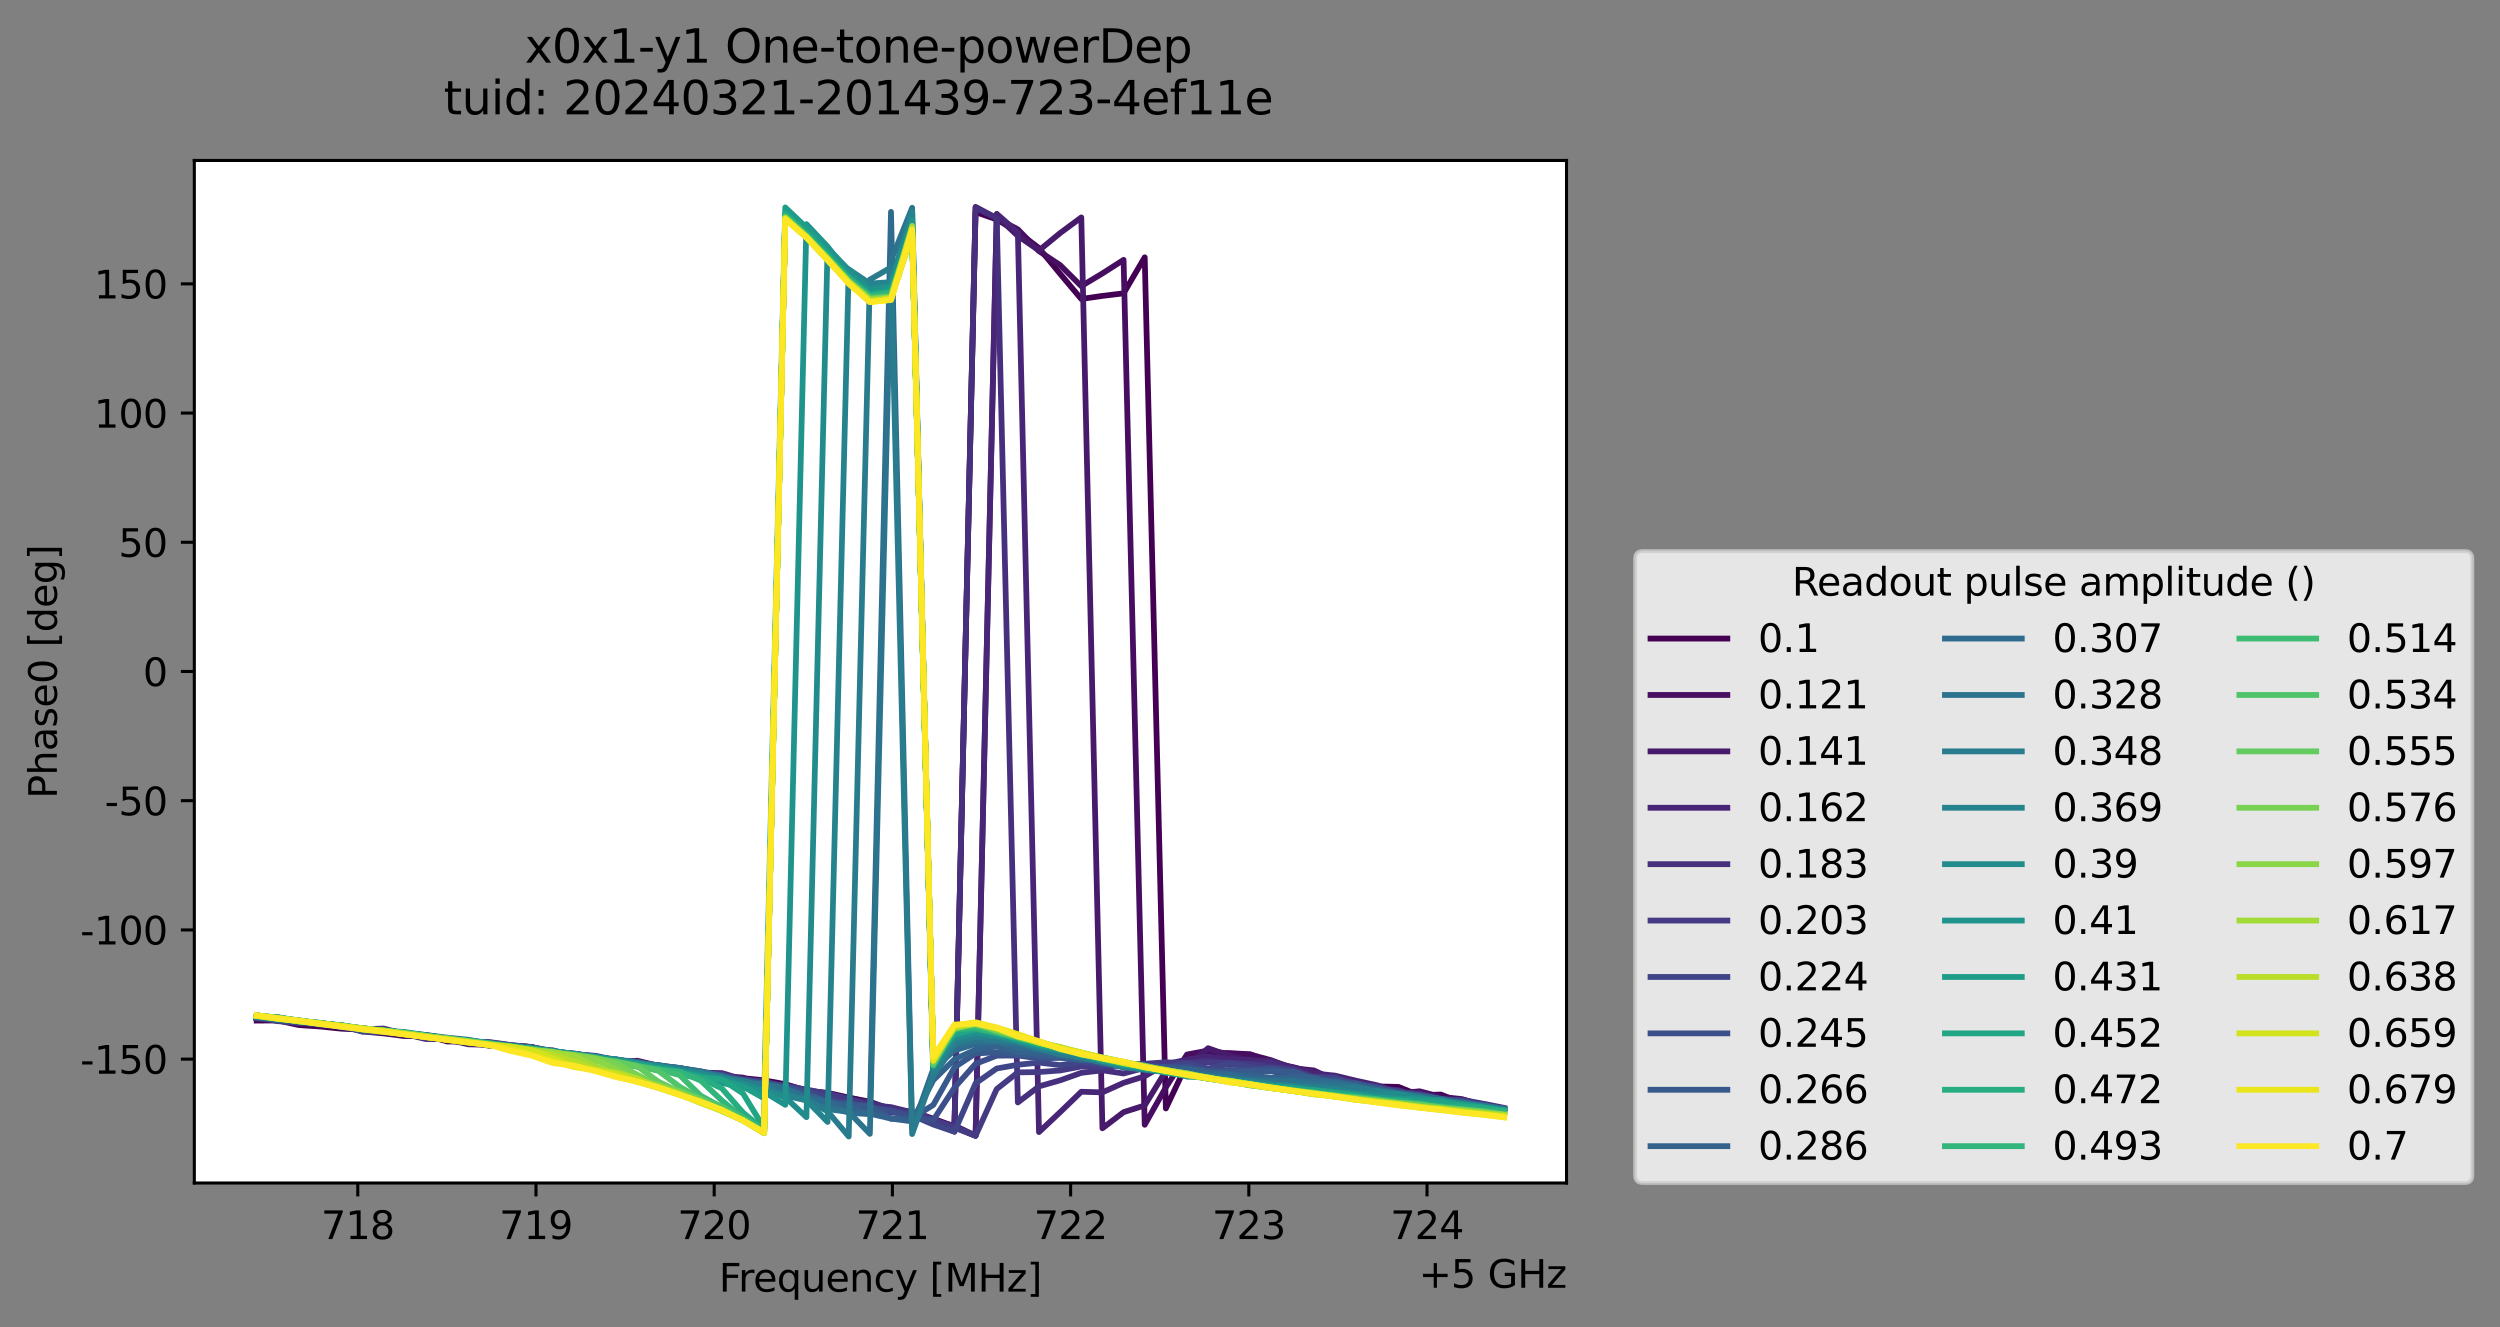 <?xml version="1.0" encoding="utf-8" standalone="no"?>
<!DOCTYPE svg PUBLIC "-//W3C//DTD SVG 1.1//EN"
  "http://www.w3.org/Graphics/SVG/1.1/DTD/svg11.dtd">
<svg xmlns:xlink="http://www.w3.org/1999/xlink" width="650.634pt" height="345.428pt" viewBox="0 0 650.634 345.428" xmlns="http://www.w3.org/2000/svg" version="1.1">
 <rect x="0" y="0" width="650.634" height="345.428" fill="#808080" stroke="none"/>
 <defs>
  <style type="text/css">*{stroke-linejoin: round; stroke-linecap: butt}</style>
 </defs>
 <g id="figure_1">
  <g id="patch_1">
   <path d="M 0 345.428 
L 650.634 345.428 
L 650.634 -0 
L 0 -0 
L 0 345.428 
z
" style="fill: none; opacity: 0"/>
  </g>
  <g id="axes_1">
   <g id="patch_2">
    <path d="M 50.573 307.872 
L 407.693 307.872 
L 407.693 41.76 
L 50.573 41.76 
z
" style="fill: #ffffff"/>
   </g>
   <g id="matplotlib.axis_1">
    <g id="xtick_1">
     <g id="line2d_1">
      <defs>
       <path id="m564f4edd9f" d="M 0 0 
L 0 3.5 
" style="stroke: #000000; stroke-width: 0.8"/>
      </defs>
      <g>
       <use xlink:href="#m564f4edd9f" x="93.113" y="307.872" style="stroke: #000000; stroke-width: 0.8"/>
      </g>
     </g>
     <g id="text_1">
      <!-- 718 -->
      <g transform="translate(83.569 322.47) scale(0.1 -0.1)">
       <defs>
        <path id="DejaVuSans-37" d="M 525 4666 
L 3525 4666 
L 3525 4397 
L 1831 0 
L 1172 0 
L 2766 4134 
L 525 4134 
L 525 4666 
z
" transform="scale(0.016)"/>
        <path id="DejaVuSans-31" d="M 794 531 
L 1825 531 
L 1825 4091 
L 703 3866 
L 703 4441 
L 1819 4666 
L 2450 4666 
L 2450 531 
L 3481 531 
L 3481 0 
L 794 0 
L 794 531 
z
" transform="scale(0.016)"/>
        <path id="DejaVuSans-38" d="M 2034 2216 
Q 1584 2216 1326 1975 
Q 1069 1734 1069 1313 
Q 1069 891 1326 650 
Q 1584 409 2034 409 
Q 2484 409 2743 651 
Q 3003 894 3003 1313 
Q 3003 1734 2745 1975 
Q 2488 2216 2034 2216 
z
M 1403 2484 
Q 997 2584 770 2862 
Q 544 3141 544 3541 
Q 544 4100 942 4425 
Q 1341 4750 2034 4750 
Q 2731 4750 3128 4425 
Q 3525 4100 3525 3541 
Q 3525 3141 3298 2862 
Q 3072 2584 2669 2484 
Q 3125 2378 3379 2068 
Q 3634 1759 3634 1313 
Q 3634 634 3220 271 
Q 2806 -91 2034 -91 
Q 1263 -91 848 271 
Q 434 634 434 1313 
Q 434 1759 690 2068 
Q 947 2378 1403 2484 
z
M 1172 3481 
Q 1172 3119 1398 2916 
Q 1625 2713 2034 2713 
Q 2441 2713 2670 2916 
Q 2900 3119 2900 3481 
Q 2900 3844 2670 4047 
Q 2441 4250 2034 4250 
Q 1625 4250 1398 4047 
Q 1172 3844 1172 3481 
z
" transform="scale(0.016)"/>
       </defs>
       <use xlink:href="#DejaVuSans-37"/>
       <use xlink:href="#DejaVuSans-31" x="63.623"/>
       <use xlink:href="#DejaVuSans-38" x="127.246"/>
      </g>
     </g>
    </g>
    <g id="xtick_2">
     <g id="line2d_2">
      <g>
       <use xlink:href="#m564f4edd9f" x="139.492" y="307.872" style="stroke: #000000; stroke-width: 0.8"/>
      </g>
     </g>
     <g id="text_2">
      <!-- 719 -->
      <g transform="translate(129.948 322.47) scale(0.1 -0.1)">
       <defs>
        <path id="DejaVuSans-39" d="M 703 97 
L 703 672 
Q 941 559 1184 500 
Q 1428 441 1663 441 
Q 2288 441 2617 861 
Q 2947 1281 2994 2138 
Q 2813 1869 2534 1725 
Q 2256 1581 1919 1581 
Q 1219 1581 811 2004 
Q 403 2428 403 3163 
Q 403 3881 828 4315 
Q 1253 4750 1959 4750 
Q 2769 4750 3195 4129 
Q 3622 3509 3622 2328 
Q 3622 1225 3098 567 
Q 2575 -91 1691 -91 
Q 1453 -91 1209 -44 
Q 966 3 703 97 
z
M 1959 2075 
Q 2384 2075 2632 2365 
Q 2881 2656 2881 3163 
Q 2881 3666 2632 3958 
Q 2384 4250 1959 4250 
Q 1534 4250 1286 3958 
Q 1038 3666 1038 3163 
Q 1038 2656 1286 2365 
Q 1534 2075 1959 2075 
z
" transform="scale(0.016)"/>
       </defs>
       <use xlink:href="#DejaVuSans-37"/>
       <use xlink:href="#DejaVuSans-31" x="63.623"/>
       <use xlink:href="#DejaVuSans-39" x="127.246"/>
      </g>
     </g>
    </g>
    <g id="xtick_3">
     <g id="line2d_3">
      <g>
       <use xlink:href="#m564f4edd9f" x="185.871" y="307.872" style="stroke: #000000; stroke-width: 0.8"/>
      </g>
     </g>
     <g id="text_3">
      <!-- 720 -->
      <g transform="translate(176.328 322.47) scale(0.1 -0.1)">
       <defs>
        <path id="DejaVuSans-32" d="M 1228 531 
L 3431 531 
L 3431 0 
L 469 0 
L 469 531 
Q 828 903 1448 1529 
Q 2069 2156 2228 2338 
Q 2531 2678 2651 2914 
Q 2772 3150 2772 3378 
Q 2772 3750 2511 3984 
Q 2250 4219 1831 4219 
Q 1534 4219 1204 4116 
Q 875 4013 500 3803 
L 500 4441 
Q 881 4594 1212 4672 
Q 1544 4750 1819 4750 
Q 2544 4750 2975 4387 
Q 3406 4025 3406 3419 
Q 3406 3131 3298 2873 
Q 3191 2616 2906 2266 
Q 2828 2175 2409 1742 
Q 1991 1309 1228 531 
z
" transform="scale(0.016)"/>
        <path id="DejaVuSans-30" d="M 2034 4250 
Q 1547 4250 1301 3770 
Q 1056 3291 1056 2328 
Q 1056 1369 1301 889 
Q 1547 409 2034 409 
Q 2525 409 2770 889 
Q 3016 1369 3016 2328 
Q 3016 3291 2770 3770 
Q 2525 4250 2034 4250 
z
M 2034 4750 
Q 2819 4750 3233 4129 
Q 3647 3509 3647 2328 
Q 3647 1150 3233 529 
Q 2819 -91 2034 -91 
Q 1250 -91 836 529 
Q 422 1150 422 2328 
Q 422 3509 836 4129 
Q 1250 4750 2034 4750 
z
" transform="scale(0.016)"/>
       </defs>
       <use xlink:href="#DejaVuSans-37"/>
       <use xlink:href="#DejaVuSans-32" x="63.623"/>
       <use xlink:href="#DejaVuSans-30" x="127.246"/>
      </g>
     </g>
    </g>
    <g id="xtick_4">
     <g id="line2d_4">
      <g>
       <use xlink:href="#m564f4edd9f" x="232.251" y="307.872" style="stroke: #000000; stroke-width: 0.8"/>
      </g>
     </g>
     <g id="text_4">
      <!-- 721 -->
      <g transform="translate(222.707 322.47) scale(0.1 -0.1)">
       <use xlink:href="#DejaVuSans-37"/>
       <use xlink:href="#DejaVuSans-32" x="63.623"/>
       <use xlink:href="#DejaVuSans-31" x="127.246"/>
      </g>
     </g>
    </g>
    <g id="xtick_5">
     <g id="line2d_5">
      <g>
       <use xlink:href="#m564f4edd9f" x="278.63" y="307.872" style="stroke: #000000; stroke-width: 0.8"/>
      </g>
     </g>
     <g id="text_5">
      <!-- 722 -->
      <g transform="translate(269.086 322.47) scale(0.1 -0.1)">
       <use xlink:href="#DejaVuSans-37"/>
       <use xlink:href="#DejaVuSans-32" x="63.623"/>
       <use xlink:href="#DejaVuSans-32" x="127.246"/>
      </g>
     </g>
    </g>
    <g id="xtick_6">
     <g id="line2d_6">
      <g>
       <use xlink:href="#m564f4edd9f" x="325.009" y="307.872" style="stroke: #000000; stroke-width: 0.8"/>
      </g>
     </g>
     <g id="text_6">
      <!-- 723 -->
      <g transform="translate(315.465 322.47) scale(0.1 -0.1)">
       <defs>
        <path id="DejaVuSans-33" d="M 2597 2516 
Q 3050 2419 3304 2112 
Q 3559 1806 3559 1356 
Q 3559 666 3084 287 
Q 2609 -91 1734 -91 
Q 1441 -91 1130 -33 
Q 819 25 488 141 
L 488 750 
Q 750 597 1062 519 
Q 1375 441 1716 441 
Q 2309 441 2620 675 
Q 2931 909 2931 1356 
Q 2931 1769 2642 2001 
Q 2353 2234 1838 2234 
L 1294 2234 
L 1294 2753 
L 1863 2753 
Q 2328 2753 2575 2939 
Q 2822 3125 2822 3475 
Q 2822 3834 2567 4026 
Q 2313 4219 1838 4219 
Q 1578 4219 1281 4162 
Q 984 4106 628 3988 
L 628 4550 
Q 988 4650 1302 4700 
Q 1616 4750 1894 4750 
Q 2613 4750 3031 4423 
Q 3450 4097 3450 3541 
Q 3450 3153 3228 2886 
Q 3006 2619 2597 2516 
z
" transform="scale(0.016)"/>
       </defs>
       <use xlink:href="#DejaVuSans-37"/>
       <use xlink:href="#DejaVuSans-32" x="63.623"/>
       <use xlink:href="#DejaVuSans-33" x="127.246"/>
      </g>
     </g>
    </g>
    <g id="xtick_7">
     <g id="line2d_7">
      <g>
       <use xlink:href="#m564f4edd9f" x="371.388" y="307.872" style="stroke: #000000; stroke-width: 0.8"/>
      </g>
     </g>
     <g id="text_7">
      <!-- 724 -->
      <g transform="translate(361.844 322.47) scale(0.1 -0.1)">
       <defs>
        <path id="DejaVuSans-34" d="M 2419 4116 
L 825 1625 
L 2419 1625 
L 2419 4116 
z
M 2253 4666 
L 3047 4666 
L 3047 1625 
L 3713 1625 
L 3713 1100 
L 3047 1100 
L 3047 0 
L 2419 0 
L 2419 1100 
L 313 1100 
L 313 1709 
L 2253 4666 
z
" transform="scale(0.016)"/>
       </defs>
       <use xlink:href="#DejaVuSans-37"/>
       <use xlink:href="#DejaVuSans-32" x="63.623"/>
       <use xlink:href="#DejaVuSans-34" x="127.246"/>
      </g>
     </g>
    </g>
    <g id="text_8">
     <!-- Frequency [MHz] -->
     <g transform="translate(187.115 336.149) scale(0.1 -0.1)">
      <defs>
       <path id="DejaVuSans-46" d="M 628 4666 
L 3309 4666 
L 3309 4134 
L 1259 4134 
L 1259 2759 
L 3109 2759 
L 3109 2228 
L 1259 2228 
L 1259 0 
L 628 0 
L 628 4666 
z
" transform="scale(0.016)"/>
       <path id="DejaVuSans-72" d="M 2631 2963 
Q 2534 3019 2420 3045 
Q 2306 3072 2169 3072 
Q 1681 3072 1420 2755 
Q 1159 2438 1159 1844 
L 1159 0 
L 581 0 
L 581 3500 
L 1159 3500 
L 1159 2956 
Q 1341 3275 1631 3429 
Q 1922 3584 2338 3584 
Q 2397 3584 2469 3576 
Q 2541 3569 2628 3553 
L 2631 2963 
z
" transform="scale(0.016)"/>
       <path id="DejaVuSans-65" d="M 3597 1894 
L 3597 1613 
L 953 1613 
Q 991 1019 1311 708 
Q 1631 397 2203 397 
Q 2534 397 2845 478 
Q 3156 559 3463 722 
L 3463 178 
Q 3153 47 2828 -22 
Q 2503 -91 2169 -91 
Q 1331 -91 842 396 
Q 353 884 353 1716 
Q 353 2575 817 3079 
Q 1281 3584 2069 3584 
Q 2775 3584 3186 3129 
Q 3597 2675 3597 1894 
z
M 3022 2063 
Q 3016 2534 2758 2815 
Q 2500 3097 2075 3097 
Q 1594 3097 1305 2825 
Q 1016 2553 972 2059 
L 3022 2063 
z
" transform="scale(0.016)"/>
       <path id="DejaVuSans-71" d="M 947 1747 
Q 947 1113 1208 752 
Q 1469 391 1925 391 
Q 2381 391 2643 752 
Q 2906 1113 2906 1747 
Q 2906 2381 2643 2742 
Q 2381 3103 1925 3103 
Q 1469 3103 1208 2742 
Q 947 2381 947 1747 
z
M 2906 525 
Q 2725 213 2448 61 
Q 2172 -91 1784 -91 
Q 1150 -91 751 415 
Q 353 922 353 1747 
Q 353 2572 751 3078 
Q 1150 3584 1784 3584 
Q 2172 3584 2448 3432 
Q 2725 3281 2906 2969 
L 2906 3500 
L 3481 3500 
L 3481 -1331 
L 2906 -1331 
L 2906 525 
z
" transform="scale(0.016)"/>
       <path id="DejaVuSans-75" d="M 544 1381 
L 544 3500 
L 1119 3500 
L 1119 1403 
Q 1119 906 1312 657 
Q 1506 409 1894 409 
Q 2359 409 2629 706 
Q 2900 1003 2900 1516 
L 2900 3500 
L 3475 3500 
L 3475 0 
L 2900 0 
L 2900 538 
Q 2691 219 2414 64 
Q 2138 -91 1772 -91 
Q 1169 -91 856 284 
Q 544 659 544 1381 
z
M 1991 3584 
L 1991 3584 
z
" transform="scale(0.016)"/>
       <path id="DejaVuSans-6e" d="M 3513 2113 
L 3513 0 
L 2938 0 
L 2938 2094 
Q 2938 2591 2744 2837 
Q 2550 3084 2163 3084 
Q 1697 3084 1428 2787 
Q 1159 2491 1159 1978 
L 1159 0 
L 581 0 
L 581 3500 
L 1159 3500 
L 1159 2956 
Q 1366 3272 1645 3428 
Q 1925 3584 2291 3584 
Q 2894 3584 3203 3211 
Q 3513 2838 3513 2113 
z
" transform="scale(0.016)"/>
       <path id="DejaVuSans-63" d="M 3122 3366 
L 3122 2828 
Q 2878 2963 2633 3030 
Q 2388 3097 2138 3097 
Q 1578 3097 1268 2742 
Q 959 2388 959 1747 
Q 959 1106 1268 751 
Q 1578 397 2138 397 
Q 2388 397 2633 464 
Q 2878 531 3122 666 
L 3122 134 
Q 2881 22 2623 -34 
Q 2366 -91 2075 -91 
Q 1284 -91 818 406 
Q 353 903 353 1747 
Q 353 2603 823 3093 
Q 1294 3584 2113 3584 
Q 2378 3584 2631 3529 
Q 2884 3475 3122 3366 
z
" transform="scale(0.016)"/>
       <path id="DejaVuSans-79" d="M 2059 -325 
Q 1816 -950 1584 -1140 
Q 1353 -1331 966 -1331 
L 506 -1331 
L 506 -850 
L 844 -850 
Q 1081 -850 1212 -737 
Q 1344 -625 1503 -206 
L 1606 56 
L 191 3500 
L 800 3500 
L 1894 763 
L 2988 3500 
L 3597 3500 
L 2059 -325 
z
" transform="scale(0.016)"/>
       <path id="DejaVuSans-20" transform="scale(0.016)"/>
       <path id="DejaVuSans-5b" d="M 550 4863 
L 1875 4863 
L 1875 4416 
L 1125 4416 
L 1125 -397 
L 1875 -397 
L 1875 -844 
L 550 -844 
L 550 4863 
z
" transform="scale(0.016)"/>
       <path id="DejaVuSans-4d" d="M 628 4666 
L 1569 4666 
L 2759 1491 
L 3956 4666 
L 4897 4666 
L 4897 0 
L 4281 0 
L 4281 4097 
L 3078 897 
L 2444 897 
L 1241 4097 
L 1241 0 
L 628 0 
L 628 4666 
z
" transform="scale(0.016)"/>
       <path id="DejaVuSans-48" d="M 628 4666 
L 1259 4666 
L 1259 2753 
L 3553 2753 
L 3553 4666 
L 4184 4666 
L 4184 0 
L 3553 0 
L 3553 2222 
L 1259 2222 
L 1259 0 
L 628 0 
L 628 4666 
z
" transform="scale(0.016)"/>
       <path id="DejaVuSans-7a" d="M 353 3500 
L 3084 3500 
L 3084 2975 
L 922 459 
L 3084 459 
L 3084 0 
L 275 0 
L 275 525 
L 2438 3041 
L 353 3041 
L 353 3500 
z
" transform="scale(0.016)"/>
       <path id="DejaVuSans-5d" d="M 1947 4863 
L 1947 -844 
L 622 -844 
L 622 -397 
L 1369 -397 
L 1369 4416 
L 622 4416 
L 622 4863 
L 1947 4863 
z
" transform="scale(0.016)"/>
      </defs>
      <use xlink:href="#DejaVuSans-46"/>
      <use xlink:href="#DejaVuSans-72" x="50.27"/>
      <use xlink:href="#DejaVuSans-65" x="89.133"/>
      <use xlink:href="#DejaVuSans-71" x="150.656"/>
      <use xlink:href="#DejaVuSans-75" x="214.133"/>
      <use xlink:href="#DejaVuSans-65" x="277.512"/>
      <use xlink:href="#DejaVuSans-6e" x="339.035"/>
      <use xlink:href="#DejaVuSans-63" x="402.414"/>
      <use xlink:href="#DejaVuSans-79" x="457.395"/>
      <use xlink:href="#DejaVuSans-20" x="516.574"/>
      <use xlink:href="#DejaVuSans-5b" x="548.361"/>
      <use xlink:href="#DejaVuSans-4d" x="587.375"/>
      <use xlink:href="#DejaVuSans-48" x="673.654"/>
      <use xlink:href="#DejaVuSans-7a" x="748.85"/>
      <use xlink:href="#DejaVuSans-5d" x="801.34"/>
     </g>
    </g>
    <g id="text_9">
     <!-- +5 GHz -->
     <g transform="translate(369.256 335.149) scale(0.1 -0.1)">
      <defs>
       <path id="DejaVuSans-2b" d="M 2944 4013 
L 2944 2272 
L 4684 2272 
L 4684 1741 
L 2944 1741 
L 2944 0 
L 2419 0 
L 2419 1741 
L 678 1741 
L 678 2272 
L 2419 2272 
L 2419 4013 
L 2944 4013 
z
" transform="scale(0.016)"/>
       <path id="DejaVuSans-35" d="M 691 4666 
L 3169 4666 
L 3169 4134 
L 1269 4134 
L 1269 2991 
Q 1406 3038 1543 3061 
Q 1681 3084 1819 3084 
Q 2600 3084 3056 2656 
Q 3513 2228 3513 1497 
Q 3513 744 3044 326 
Q 2575 -91 1722 -91 
Q 1428 -91 1123 -41 
Q 819 9 494 109 
L 494 744 
Q 775 591 1075 516 
Q 1375 441 1709 441 
Q 2250 441 2565 725 
Q 2881 1009 2881 1497 
Q 2881 1984 2565 2268 
Q 2250 2553 1709 2553 
Q 1456 2553 1204 2497 
Q 953 2441 691 2322 
L 691 4666 
z
" transform="scale(0.016)"/>
       <path id="DejaVuSans-47" d="M 3809 666 
L 3809 1919 
L 2778 1919 
L 2778 2438 
L 4434 2438 
L 4434 434 
Q 4069 175 3628 42 
Q 3188 -91 2688 -91 
Q 1594 -91 976 548 
Q 359 1188 359 2328 
Q 359 3472 976 4111 
Q 1594 4750 2688 4750 
Q 3144 4750 3555 4637 
Q 3966 4525 4313 4306 
L 4313 3634 
Q 3963 3931 3569 4081 
Q 3175 4231 2741 4231 
Q 1884 4231 1454 3753 
Q 1025 3275 1025 2328 
Q 1025 1384 1454 906 
Q 1884 428 2741 428 
Q 3075 428 3337 486 
Q 3600 544 3809 666 
z
" transform="scale(0.016)"/>
      </defs>
      <use xlink:href="#DejaVuSans-2b"/>
      <use xlink:href="#DejaVuSans-35" x="83.789"/>
      <use xlink:href="#DejaVuSans-20" x="147.412"/>
      <use xlink:href="#DejaVuSans-47" x="179.199"/>
      <use xlink:href="#DejaVuSans-48" x="256.689"/>
      <use xlink:href="#DejaVuSans-7a" x="331.885"/>
     </g>
    </g>
   </g>
   <g id="matplotlib.axis_2">
    <g id="ytick_1">
     <g id="line2d_8">
      <defs>
       <path id="m1d4f0ae616" d="M 0 0 
L -3.5 0 
" style="stroke: #000000; stroke-width: 0.8"/>
      </defs>
      <g>
       <use xlink:href="#m1d4f0ae616" x="50.573" y="275.636" style="stroke: #000000; stroke-width: 0.8"/>
      </g>
     </g>
     <g id="text_10">
      <!-- -150 -->
      <g transform="translate(20.878 279.435) scale(0.1 -0.1)">
       <defs>
        <path id="DejaVuSans-2d" d="M 313 2009 
L 1997 2009 
L 1997 1497 
L 313 1497 
L 313 2009 
z
" transform="scale(0.016)"/>
       </defs>
       <use xlink:href="#DejaVuSans-2d"/>
       <use xlink:href="#DejaVuSans-31" x="36.084"/>
       <use xlink:href="#DejaVuSans-35" x="99.707"/>
       <use xlink:href="#DejaVuSans-30" x="163.33"/>
      </g>
     </g>
    </g>
    <g id="ytick_2">
     <g id="line2d_9">
      <g>
       <use xlink:href="#m1d4f0ae616" x="50.573" y="242.01" style="stroke: #000000; stroke-width: 0.8"/>
      </g>
     </g>
     <g id="text_11">
      <!-- -100 -->
      <g transform="translate(20.878 245.809) scale(0.1 -0.1)">
       <use xlink:href="#DejaVuSans-2d"/>
       <use xlink:href="#DejaVuSans-31" x="36.084"/>
       <use xlink:href="#DejaVuSans-30" x="99.707"/>
       <use xlink:href="#DejaVuSans-30" x="163.33"/>
      </g>
     </g>
    </g>
    <g id="ytick_3">
     <g id="line2d_10">
      <g>
       <use xlink:href="#m1d4f0ae616" x="50.573" y="208.383" style="stroke: #000000; stroke-width: 0.8"/>
      </g>
     </g>
     <g id="text_12">
      <!-- -50 -->
      <g transform="translate(27.241 212.183) scale(0.1 -0.1)">
       <use xlink:href="#DejaVuSans-2d"/>
       <use xlink:href="#DejaVuSans-35" x="36.084"/>
       <use xlink:href="#DejaVuSans-30" x="99.707"/>
      </g>
     </g>
    </g>
    <g id="ytick_4">
     <g id="line2d_11">
      <g>
       <use xlink:href="#m1d4f0ae616" x="50.573" y="174.757" style="stroke: #000000; stroke-width: 0.8"/>
      </g>
     </g>
     <g id="text_13">
      <!-- 0 -->
      <g transform="translate(37.211 178.557) scale(0.1 -0.1)">
       <use xlink:href="#DejaVuSans-30"/>
      </g>
     </g>
    </g>
    <g id="ytick_5">
     <g id="line2d_12">
      <g>
       <use xlink:href="#m1d4f0ae616" x="50.573" y="141.131" style="stroke: #000000; stroke-width: 0.8"/>
      </g>
     </g>
     <g id="text_14">
      <!-- 50 -->
      <g transform="translate(30.848 144.93) scale(0.1 -0.1)">
       <use xlink:href="#DejaVuSans-35"/>
       <use xlink:href="#DejaVuSans-30" x="63.623"/>
      </g>
     </g>
    </g>
    <g id="ytick_6">
     <g id="line2d_13">
      <g>
       <use xlink:href="#m1d4f0ae616" x="50.573" y="107.505" style="stroke: #000000; stroke-width: 0.8"/>
      </g>
     </g>
     <g id="text_15">
      <!-- 100 -->
      <g transform="translate(24.486 111.304) scale(0.1 -0.1)">
       <use xlink:href="#DejaVuSans-31"/>
       <use xlink:href="#DejaVuSans-30" x="63.623"/>
       <use xlink:href="#DejaVuSans-30" x="127.246"/>
      </g>
     </g>
    </g>
    <g id="ytick_7">
     <g id="line2d_14">
      <g>
       <use xlink:href="#m1d4f0ae616" x="50.573" y="73.879" style="stroke: #000000; stroke-width: 0.8"/>
      </g>
     </g>
     <g id="text_16">
      <!-- 150 -->
      <g transform="translate(24.486 77.678) scale(0.1 -0.1)">
       <use xlink:href="#DejaVuSans-31"/>
       <use xlink:href="#DejaVuSans-35" x="63.623"/>
       <use xlink:href="#DejaVuSans-30" x="127.246"/>
      </g>
     </g>
    </g>
    <g id="text_17">
     <!-- Phase0 [deg] -->
     <g transform="translate(14.798 207.842) rotate(-90) scale(0.1 -0.1)">
      <defs>
       <path id="DejaVuSans-50" d="M 1259 4147 
L 1259 2394 
L 2053 2394 
Q 2494 2394 2734 2622 
Q 2975 2850 2975 3272 
Q 2975 3691 2734 3919 
Q 2494 4147 2053 4147 
L 1259 4147 
z
M 628 4666 
L 2053 4666 
Q 2838 4666 3239 4311 
Q 3641 3956 3641 3272 
Q 3641 2581 3239 2228 
Q 2838 1875 2053 1875 
L 1259 1875 
L 1259 0 
L 628 0 
L 628 4666 
z
" transform="scale(0.016)"/>
       <path id="DejaVuSans-68" d="M 3513 2113 
L 3513 0 
L 2938 0 
L 2938 2094 
Q 2938 2591 2744 2837 
Q 2550 3084 2163 3084 
Q 1697 3084 1428 2787 
Q 1159 2491 1159 1978 
L 1159 0 
L 581 0 
L 581 4863 
L 1159 4863 
L 1159 2956 
Q 1366 3272 1645 3428 
Q 1925 3584 2291 3584 
Q 2894 3584 3203 3211 
Q 3513 2838 3513 2113 
z
" transform="scale(0.016)"/>
       <path id="DejaVuSans-61" d="M 2194 1759 
Q 1497 1759 1228 1600 
Q 959 1441 959 1056 
Q 959 750 1161 570 
Q 1363 391 1709 391 
Q 2188 391 2477 730 
Q 2766 1069 2766 1631 
L 2766 1759 
L 2194 1759 
z
M 3341 1997 
L 3341 0 
L 2766 0 
L 2766 531 
Q 2569 213 2275 61 
Q 1981 -91 1556 -91 
Q 1019 -91 701 211 
Q 384 513 384 1019 
Q 384 1609 779 1909 
Q 1175 2209 1959 2209 
L 2766 2209 
L 2766 2266 
Q 2766 2663 2505 2880 
Q 2244 3097 1772 3097 
Q 1472 3097 1187 3025 
Q 903 2953 641 2809 
L 641 3341 
Q 956 3463 1253 3523 
Q 1550 3584 1831 3584 
Q 2591 3584 2966 3190 
Q 3341 2797 3341 1997 
z
" transform="scale(0.016)"/>
       <path id="DejaVuSans-73" d="M 2834 3397 
L 2834 2853 
Q 2591 2978 2328 3040 
Q 2066 3103 1784 3103 
Q 1356 3103 1142 2972 
Q 928 2841 928 2578 
Q 928 2378 1081 2264 
Q 1234 2150 1697 2047 
L 1894 2003 
Q 2506 1872 2764 1633 
Q 3022 1394 3022 966 
Q 3022 478 2636 193 
Q 2250 -91 1575 -91 
Q 1294 -91 989 -36 
Q 684 19 347 128 
L 347 722 
Q 666 556 975 473 
Q 1284 391 1588 391 
Q 1994 391 2212 530 
Q 2431 669 2431 922 
Q 2431 1156 2273 1281 
Q 2116 1406 1581 1522 
L 1381 1569 
Q 847 1681 609 1914 
Q 372 2147 372 2553 
Q 372 3047 722 3315 
Q 1072 3584 1716 3584 
Q 2034 3584 2315 3537 
Q 2597 3491 2834 3397 
z
" transform="scale(0.016)"/>
       <path id="DejaVuSans-64" d="M 2906 2969 
L 2906 4863 
L 3481 4863 
L 3481 0 
L 2906 0 
L 2906 525 
Q 2725 213 2448 61 
Q 2172 -91 1784 -91 
Q 1150 -91 751 415 
Q 353 922 353 1747 
Q 353 2572 751 3078 
Q 1150 3584 1784 3584 
Q 2172 3584 2448 3432 
Q 2725 3281 2906 2969 
z
M 947 1747 
Q 947 1113 1208 752 
Q 1469 391 1925 391 
Q 2381 391 2643 752 
Q 2906 1113 2906 1747 
Q 2906 2381 2643 2742 
Q 2381 3103 1925 3103 
Q 1469 3103 1208 2742 
Q 947 2381 947 1747 
z
" transform="scale(0.016)"/>
       <path id="DejaVuSans-67" d="M 2906 1791 
Q 2906 2416 2648 2759 
Q 2391 3103 1925 3103 
Q 1463 3103 1205 2759 
Q 947 2416 947 1791 
Q 947 1169 1205 825 
Q 1463 481 1925 481 
Q 2391 481 2648 825 
Q 2906 1169 2906 1791 
z
M 3481 434 
Q 3481 -459 3084 -895 
Q 2688 -1331 1869 -1331 
Q 1566 -1331 1297 -1286 
Q 1028 -1241 775 -1147 
L 775 -588 
Q 1028 -725 1275 -790 
Q 1522 -856 1778 -856 
Q 2344 -856 2625 -561 
Q 2906 -266 2906 331 
L 2906 616 
Q 2728 306 2450 153 
Q 2172 0 1784 0 
Q 1141 0 747 490 
Q 353 981 353 1791 
Q 353 2603 747 3093 
Q 1141 3584 1784 3584 
Q 2172 3584 2450 3431 
Q 2728 3278 2906 2969 
L 2906 3500 
L 3481 3500 
L 3481 434 
z
" transform="scale(0.016)"/>
      </defs>
      <use xlink:href="#DejaVuSans-50"/>
      <use xlink:href="#DejaVuSans-68" x="60.303"/>
      <use xlink:href="#DejaVuSans-61" x="123.682"/>
      <use xlink:href="#DejaVuSans-73" x="184.961"/>
      <use xlink:href="#DejaVuSans-65" x="237.061"/>
      <use xlink:href="#DejaVuSans-30" x="298.584"/>
      <use xlink:href="#DejaVuSans-20" x="362.207"/>
      <use xlink:href="#DejaVuSans-5b" x="393.994"/>
      <use xlink:href="#DejaVuSans-64" x="433.008"/>
      <use xlink:href="#DejaVuSans-65" x="496.484"/>
      <use xlink:href="#DejaVuSans-67" x="558.008"/>
      <use xlink:href="#DejaVuSans-5d" x="621.484"/>
     </g>
    </g>
   </g>
   <g id="line2d_15">
    <path d="M 66.806 265.612 
L 72.309 265.583 
L 77.811 266.779 
L 83.314 267.148 
L 88.817 267.718 
L 94.319 267.976 
L 99.822 268.372 
L 105.325 269.044 
L 110.827 269.455 
L 116.33 271.038 
L 121.832 271.154 
L 127.335 271.348 
L 132.838 271.993 
L 138.34 272.485 
L 143.843 274.465 
L 149.345 274.975 
L 154.848 274.881 
L 160.351 276.461 
L 165.853 276.065 
L 171.356 277.372 
L 176.859 278.393 
L 182.361 279.799 
L 187.864 280.469 
L 193.366 280.593 
L 198.869 281.163 
L 204.372 282.165 
L 209.874 283.918 
L 215.377 284.41 
L 220.88 285.647 
L 226.382 286.938 
L 231.885 288.888 
L 237.387 289.33 
L 242.89 291.141 
L 248.393 293.176 
L 253.895 55.182 
L 259.398 57.117 
L 264.9 60.378 
L 270.403 64.58 
L 275.906 71.263 
L 281.408 77.81 
L 286.911 77.005 
L 292.414 76.346 
L 297.916 66.966 
L 303.419 288.476 
L 308.921 276.804 
L 314.424 274.204 
L 319.927 274.058 
L 325.429 274.394 
L 330.932 276.794 
L 336.435 277.706 
L 341.937 279.13 
L 347.44 281.266 
L 352.942 281.491 
L 358.445 282.742 
L 363.948 282.868 
L 369.45 285.092 
L 374.953 284.846 
L 380.455 287.032 
L 385.958 288.113 
L 391.461 289.279 
" clip-path="url(#pfadf135c7d)" style="fill: none; stroke: #440154; stroke-width: 1.5; stroke-linecap: square"/>
   </g>
   <g id="line2d_16">
    <path d="M 66.806 264.795 
L 72.309 265.674 
L 77.811 265.946 
L 83.314 266.892 
L 88.817 266.93 
L 94.319 268.444 
L 99.822 268.947 
L 105.325 269.66 
L 110.827 269.548 
L 116.33 270.215 
L 121.832 271.13 
L 127.335 272.17 
L 132.838 272.116 
L 138.34 272.483 
L 143.843 273.791 
L 149.345 275.799 
L 154.848 275.892 
L 160.351 276.213 
L 165.853 276.875 
L 171.356 277.231 
L 176.859 278.682 
L 182.361 279.392 
L 187.864 280.026 
L 193.366 280.448 
L 198.869 282.641 
L 204.372 282.797 
L 209.874 284.1 
L 215.377 285.16 
L 220.88 285.668 
L 226.382 286.709 
L 231.885 288.831 
L 237.387 290.199 
L 242.89 292.165 
L 248.393 294.521 
L 253.895 53.856 
L 259.398 56.78 
L 264.9 59.695 
L 270.403 65.356 
L 275.906 69.006 
L 281.408 74.47 
L 286.911 71.155 
L 292.414 67.632 
L 297.916 292.728 
L 303.419 282.983 
L 308.921 274.445 
L 314.424 273.413 
L 319.927 274.265 
L 325.429 274.458 
L 330.932 275.961 
L 336.435 278.086 
L 341.937 279.218 
L 347.44 281.19 
L 352.942 281.911 
L 358.445 283.313 
L 363.948 284.551 
L 369.45 284.013 
L 374.953 285.451 
L 380.455 286.041 
L 385.958 287.675 
L 391.461 288.702 
" clip-path="url(#pfadf135c7d)" style="fill: none; stroke: #470d60; stroke-width: 1.5; stroke-linecap: square"/>
   </g>
   <g id="line2d_17">
    <path d="M 66.806 264.974 
L 72.309 265.282 
L 77.811 266.159 
L 83.314 266.52 
L 88.817 267.285 
L 94.319 268.181 
L 99.822 268.59 
L 105.325 269.2 
L 110.827 269.455 
L 116.33 270.509 
L 121.832 271.78 
L 127.335 271.932 
L 132.838 272.481 
L 138.34 273.216 
L 143.843 273.341 
L 149.345 275.056 
L 154.848 275.743 
L 160.351 276.123 
L 165.853 276.927 
L 171.356 277.426 
L 176.859 278.374 
L 182.361 279.414 
L 187.864 280.004 
L 193.366 281.001 
L 198.869 282.57 
L 204.372 282.286 
L 209.874 283.709 
L 215.377 284.629 
L 220.88 285.942 
L 226.382 287.181 
L 231.885 288.745 
L 237.387 290.356 
L 242.89 291.432 
L 248.393 293.394 
L 253.895 295.634 
L 259.398 56.254 
L 264.9 61.396 
L 270.403 65.178 
L 275.906 60.649 
L 281.408 56.587 
L 286.911 293.642 
L 292.414 289.451 
L 297.916 287.69 
L 303.419 278.714 
L 308.921 277.48 
L 314.424 272.795 
L 319.927 274.756 
L 325.429 275.975 
L 330.932 276.712 
L 336.435 277.999 
L 341.937 278.575 
L 347.44 281.13 
L 352.942 282.072 
L 358.445 283.357 
L 363.948 284.878 
L 369.45 284.58 
L 374.953 285.965 
L 380.455 286.75 
L 385.958 287.745 
L 391.461 288.939 
" clip-path="url(#pfadf135c7d)" style="fill: none; stroke: #481a6c; stroke-width: 1.5; stroke-linecap: square"/>
   </g>
   <g id="line2d_18">
    <path d="M 66.806 265.004 
L 72.309 265.564 
L 77.811 266.266 
L 83.314 266.514 
L 88.817 267.066 
L 94.319 268.03 
L 99.822 268.451 
L 105.325 269.121 
L 110.827 270.413 
L 116.33 270.456 
L 121.832 271.327 
L 127.335 271.43 
L 132.838 272.181 
L 138.34 272.526 
L 143.843 273.595 
L 149.345 274.327 
L 154.848 275.144 
L 160.351 275.915 
L 165.853 277.016 
L 171.356 277.283 
L 176.859 277.957 
L 182.361 279.134 
L 187.864 279.276 
L 193.366 280.922 
L 198.869 282.433 
L 204.372 282.375 
L 209.874 284.182 
L 215.377 284.638 
L 220.88 286.414 
L 226.382 286.892 
L 231.885 288.539 
L 237.387 290.486 
L 242.89 291.884 
L 248.393 292.912 
L 253.895 295.551 
L 259.398 55.652 
L 264.9 60.473 
L 270.403 294.63 
L 275.906 289.444 
L 281.408 284.132 
L 286.911 284.295 
L 292.414 281.815 
L 297.916 280.087 
L 303.419 276.959 
L 308.921 275.77 
L 314.424 274.986 
L 319.927 275.66 
L 325.429 275.92 
L 330.932 276.152 
L 336.435 277.818 
L 341.937 279.379 
L 347.44 279.933 
L 352.942 281.257 
L 358.445 282.456 
L 363.948 284.348 
L 369.45 284.436 
L 374.953 285.92 
L 380.455 286.871 
L 385.958 287.414 
L 391.461 289.283 
" clip-path="url(#pfadf135c7d)" style="fill: none; stroke: #482576; stroke-width: 1.5; stroke-linecap: square"/>
   </g>
   <g id="line2d_19">
    <path d="M 66.806 264.871 
L 72.309 264.719 
L 77.811 265.799 
L 83.314 266.644 
L 88.817 267.116 
L 94.319 267.875 
L 99.822 267.677 
L 105.325 269.09 
L 110.827 270.099 
L 116.33 270.291 
L 121.832 270.984 
L 127.335 271.856 
L 132.838 272.726 
L 138.34 273.019 
L 143.843 274.016 
L 149.345 274.248 
L 154.848 274.908 
L 160.351 276.041 
L 165.853 276.418 
L 171.356 277.61 
L 176.859 278.426 
L 182.361 279.418 
L 187.864 280.031 
L 193.366 280.999 
L 198.869 281.993 
L 204.372 282.771 
L 209.874 283.779 
L 215.377 284.847 
L 220.88 285.934 
L 226.382 287.578 
L 231.885 288.13 
L 237.387 289.48 
L 242.89 291.323 
L 248.393 293.592 
L 253.895 54.105 
L 259.398 56.766 
L 264.9 286.914 
L 270.403 282.732 
L 275.906 281.159 
L 281.408 279.211 
L 286.911 278.555 
L 292.414 279.383 
L 297.916 277.901 
L 303.419 276.918 
L 308.921 276.617 
L 314.424 275.916 
L 319.927 277.1 
L 325.429 276.76 
L 330.932 276.714 
L 336.435 278.853 
L 341.937 280.429 
L 347.44 280.767 
L 352.942 282.112 
L 358.445 283.219 
L 363.948 283.743 
L 369.45 285.414 
L 374.953 286.159 
L 380.455 286.233 
L 385.958 287.228 
L 391.461 288.321 
" clip-path="url(#pfadf135c7d)" style="fill: none; stroke: #46307e; stroke-width: 1.5; stroke-linecap: square"/>
   </g>
   <g id="line2d_20">
    <path d="M 66.806 264.489 
L 72.309 265.766 
L 77.811 266.199 
L 83.314 266.484 
L 88.817 267.207 
L 94.319 267.586 
L 99.822 268.342 
L 105.325 268.986 
L 110.827 269.344 
L 116.33 270.281 
L 121.832 271.088 
L 127.335 271.184 
L 132.838 271.973 
L 138.34 273.227 
L 143.843 273.967 
L 149.345 274.356 
L 154.848 274.768 
L 160.351 275.886 
L 165.853 276.831 
L 171.356 277.59 
L 176.859 277.957 
L 182.361 278.849 
L 187.864 279.999 
L 193.366 280.851 
L 198.869 281.449 
L 204.372 282.728 
L 209.874 283.558 
L 215.377 284.622 
L 220.88 286.139 
L 226.382 287.777 
L 231.885 289.593 
L 237.387 289.621 
L 242.89 291.539 
L 248.393 293.454 
L 253.895 295.578 
L 259.398 283.43 
L 264.9 279.094 
L 270.403 279.003 
L 275.906 278.597 
L 281.408 277.552 
L 286.911 277.797 
L 292.414 277.09 
L 297.916 276.852 
L 303.419 276.458 
L 308.921 276.718 
L 314.424 276.551 
L 319.927 276.555 
L 325.429 277 
L 330.932 277.788 
L 336.435 278.302 
L 341.937 280.309 
L 347.44 280.73 
L 352.942 281.926 
L 358.445 283.493 
L 363.948 284.131 
L 369.45 284.828 
L 374.953 286.104 
L 380.455 286.949 
L 385.958 287.958 
L 391.461 288.778 
" clip-path="url(#pfadf135c7d)" style="fill: none; stroke: #443b84; stroke-width: 1.5; stroke-linecap: square"/>
   </g>
   <g id="line2d_21">
    <path d="M 66.806 265.016 
L 72.309 265.344 
L 77.811 266.013 
L 83.314 266.329 
L 88.817 266.95 
L 94.319 267.996 
L 99.822 268.484 
L 105.325 269.247 
L 110.827 269.421 
L 116.33 270.679 
L 121.832 271.052 
L 127.335 271.473 
L 132.838 272.264 
L 138.34 273.17 
L 143.843 273.734 
L 149.345 274.139 
L 154.848 275.236 
L 160.351 275.788 
L 165.853 276.607 
L 171.356 277.354 
L 176.859 278.168 
L 182.361 279.236 
L 187.864 279.61 
L 193.366 281.326 
L 198.869 282.008 
L 204.372 282.716 
L 209.874 283.882 
L 215.377 285.551 
L 220.88 288.26 
L 226.382 288.608 
L 231.885 288.907 
L 237.387 290.295 
L 242.89 292.665 
L 248.393 294.539 
L 253.895 281.943 
L 259.398 278.084 
L 264.9 277.103 
L 270.403 276.543 
L 275.906 277.205 
L 281.408 276.397 
L 286.911 277.091 
L 292.414 277.454 
L 297.916 278.194 
L 303.419 277.879 
L 308.921 276.713 
L 314.424 278.138 
L 319.927 276.847 
L 325.429 277.787 
L 330.932 278.753 
L 336.435 280.294 
L 341.937 280.262 
L 347.44 280.458 
L 352.942 282.486 
L 358.445 283.398 
L 363.948 283.999 
L 369.45 285.609 
L 374.953 286.024 
L 380.455 287 
L 385.958 287.433 
L 391.461 288.653 
" clip-path="url(#pfadf135c7d)" style="fill: none; stroke: #404588; stroke-width: 1.5; stroke-linecap: square"/>
   </g>
   <g id="line2d_22">
    <path d="M 66.806 264.778 
L 72.309 265.491 
L 77.811 265.829 
L 83.314 266.324 
L 88.817 266.938 
L 94.319 268.493 
L 99.822 268.518 
L 105.325 269.01 
L 110.827 270.086 
L 116.33 270.315 
L 121.832 271.026 
L 127.335 271.875 
L 132.838 272.579 
L 138.34 272.97 
L 143.843 273.567 
L 149.345 274.477 
L 154.848 275.201 
L 160.351 275.776 
L 165.853 276.869 
L 171.356 277.448 
L 176.859 278.127 
L 182.361 279.003 
L 187.864 279.973 
L 193.366 281.321 
L 198.869 281.917 
L 204.372 282.765 
L 209.874 284.36 
L 215.377 286.773 
L 220.88 287.162 
L 226.382 288.071 
L 231.885 289.155 
L 237.387 290.892 
L 242.89 291.517 
L 248.393 283.075 
L 253.895 276.865 
L 259.398 274.739 
L 264.9 274.705 
L 270.403 275.474 
L 275.906 275.307 
L 281.408 275.441 
L 286.911 276.913 
L 292.414 276.702 
L 297.916 277.382 
L 303.419 277.815 
L 308.921 277.601 
L 314.424 278.711 
L 319.927 278.457 
L 325.429 278.624 
L 330.932 278.012 
L 336.435 279.159 
L 341.937 280.923 
L 347.44 281.068 
L 352.942 282.078 
L 358.445 282.946 
L 363.948 284.397 
L 369.45 285.441 
L 374.953 286.025 
L 380.455 286.512 
L 385.958 287.691 
L 391.461 289.126 
" clip-path="url(#pfadf135c7d)" style="fill: none; stroke: #3c4f8a; stroke-width: 1.5; stroke-linecap: square"/>
   </g>
   <g id="line2d_23">
    <path d="M 66.806 264.205 
L 72.309 265.156 
L 77.811 265.714 
L 83.314 266.306 
L 88.817 267.283 
L 94.319 267.991 
L 99.822 268.356 
L 105.325 268.975 
L 110.827 269.686 
L 116.33 270.436 
L 121.832 270.812 
L 127.335 271.794 
L 132.838 272.538 
L 138.34 273.111 
L 143.843 273.972 
L 149.345 274.642 
L 154.848 275.186 
L 160.351 275.838 
L 165.853 276.301 
L 171.356 277.6 
L 176.859 277.943 
L 182.361 279.284 
L 187.864 280.056 
L 193.366 281.197 
L 198.869 282.12 
L 204.372 283.159 
L 209.874 284.757 
L 215.377 287.038 
L 220.88 287.309 
L 226.382 288.026 
L 231.885 291.167 
L 237.387 291.013 
L 242.89 287.567 
L 248.393 277.792 
L 253.895 274.167 
L 259.398 273.859 
L 264.9 274.331 
L 270.403 274.851 
L 275.906 275.227 
L 281.408 275.971 
L 286.911 275.87 
L 292.414 277.356 
L 297.916 277.926 
L 303.419 277.795 
L 308.921 278.211 
L 314.424 279.37 
L 319.927 279.004 
L 325.429 278.881 
L 330.932 278.807 
L 336.435 278.821 
L 341.937 280.701 
L 347.44 282.165 
L 352.942 281.907 
L 358.445 283.498 
L 363.948 284.536 
L 369.45 285.038 
L 374.953 285.989 
L 380.455 287.167 
L 385.958 287.71 
L 391.461 288.934 
" clip-path="url(#pfadf135c7d)" style="fill: none; stroke: #38598c; stroke-width: 1.5; stroke-linecap: square"/>
   </g>
   <g id="line2d_24">
    <path d="M 66.806 264.571 
L 72.309 265.441 
L 77.811 265.732 
L 83.314 266.306 
L 88.817 267.256 
L 94.319 267.665 
L 99.822 268.268 
L 105.325 269.19 
L 110.827 269.447 
L 116.33 270.556 
L 121.832 270.826 
L 127.335 271.86 
L 132.838 272.486 
L 138.34 273.236 
L 143.843 273.603 
L 149.345 274.442 
L 154.848 275.248 
L 160.351 275.935 
L 165.853 277.046 
L 171.356 277.418 
L 176.859 278.472 
L 182.361 279.449 
L 187.864 280.359 
L 193.366 281.162 
L 198.869 282.14 
L 204.372 284.47 
L 209.874 284.924 
L 215.377 286.701 
L 220.88 288.074 
L 226.382 289.839 
L 231.885 291.117 
L 237.387 291.849 
L 242.89 281.123 
L 248.393 275.709 
L 253.895 273.158 
L 259.398 272.35 
L 264.9 273.744 
L 270.403 274.178 
L 275.906 274.735 
L 281.408 275.77 
L 286.911 276.061 
L 292.414 277.843 
L 297.916 277.781 
L 303.419 278.88 
L 308.921 278.188 
L 314.424 279.001 
L 319.927 279.617 
L 325.429 279.897 
L 330.932 280.513 
L 336.435 280.24 
L 341.937 280.549 
L 347.44 281.916 
L 352.942 282.909 
L 358.445 283.466 
L 363.948 284.453 
L 369.45 285.169 
L 374.953 286.05 
L 380.455 286.958 
L 385.958 287.751 
L 391.461 288.961 
" clip-path="url(#pfadf135c7d)" style="fill: none; stroke: #33628d; stroke-width: 1.5; stroke-linecap: square"/>
   </g>
   <g id="line2d_25">
    <path d="M 66.806 264.372 
L 72.309 264.897 
L 77.811 265.739 
L 83.314 266.262 
L 88.817 267.151 
L 94.319 267.643 
L 99.822 268.076 
L 105.325 268.794 
L 110.827 269.374 
L 116.33 270.04 
L 121.832 270.594 
L 127.335 271.659 
L 132.838 272.011 
L 138.34 272.547 
L 143.843 273.521 
L 149.345 274.318 
L 154.848 275.211 
L 160.351 275.664 
L 165.853 276.747 
L 171.356 277.198 
L 176.859 278.016 
L 182.361 278.801 
L 187.864 280.052 
L 193.366 281.615 
L 198.869 282.88 
L 204.372 283.285 
L 209.874 285.534 
L 215.377 287.035 
L 220.88 289.615 
L 226.382 289.967 
L 231.885 55.143 
L 237.387 293.672 
L 242.89 278.183 
L 248.393 273.386 
L 253.895 271.692 
L 259.398 271.234 
L 264.9 272.581 
L 270.403 273.214 
L 275.906 274.116 
L 281.408 275.22 
L 286.911 276.424 
L 292.414 276.891 
L 297.916 277.9 
L 303.419 278.931 
L 308.921 279.273 
L 314.424 279.793 
L 319.927 279.69 
L 325.429 280.831 
L 330.932 281.13 
L 336.435 281.237 
L 341.937 281.462 
L 347.44 281.547 
L 352.942 282.678 
L 358.445 283.792 
L 363.948 284.631 
L 369.45 285.315 
L 374.953 286.065 
L 380.455 287.319 
L 385.958 287.762 
L 391.461 288.514 
" clip-path="url(#pfadf135c7d)" style="fill: none; stroke: #2f6b8e; stroke-width: 1.5; stroke-linecap: square"/>
   </g>
   <g id="line2d_26">
    <path d="M 66.806 264.447 
L 72.309 265.157 
L 77.811 265.643 
L 83.314 266.344 
L 88.817 267.023 
L 94.319 267.619 
L 99.822 268.203 
L 105.325 268.723 
L 110.827 269.616 
L 116.33 270.514 
L 121.832 270.724 
L 127.335 271.426 
L 132.838 272.176 
L 138.34 272.939 
L 143.843 273.67 
L 149.345 274.456 
L 154.848 274.932 
L 160.351 275.909 
L 165.853 276.49 
L 171.356 277.386 
L 176.859 278.26 
L 182.361 279.1 
L 187.864 280.052 
L 193.366 282.16 
L 198.869 282.051 
L 204.372 283.333 
L 209.874 285.996 
L 215.377 288.653 
L 220.88 289.399 
L 226.382 295.091 
L 231.885 67.801 
L 237.387 54.076 
L 242.89 280.114 
L 248.393 271.966 
L 253.895 270.849 
L 259.398 271.065 
L 264.9 271.575 
L 270.403 272.956 
L 275.906 273.9 
L 281.408 275.26 
L 286.911 276.276 
L 292.414 277.535 
L 297.916 277.853 
L 303.419 278.947 
L 308.921 279.269 
L 314.424 280.145 
L 319.927 280.666 
L 325.429 281.2 
L 330.932 281.316 
L 336.435 281.576 
L 341.937 282.23 
L 347.44 282.342 
L 352.942 282.802 
L 358.445 283.921 
L 363.948 284.764 
L 369.45 285.35 
L 374.953 286.714 
L 380.455 286.962 
L 385.958 287.817 
L 391.461 288.619 
" clip-path="url(#pfadf135c7d)" style="fill: none; stroke: #2c738e; stroke-width: 1.5; stroke-linecap: square"/>
   </g>
   <g id="line2d_27">
    <path d="M 66.806 264.255 
L 72.309 265.161 
L 77.811 265.809 
L 83.314 266.273 
L 88.817 266.853 
L 94.319 267.825 
L 99.822 268.109 
L 105.325 268.851 
L 110.827 269.537 
L 116.33 270.24 
L 121.832 271.009 
L 127.335 271.404 
L 132.838 272.364 
L 138.34 273.104 
L 143.843 273.463 
L 149.345 274.347 
L 154.848 275.291 
L 160.351 275.762 
L 165.853 276.593 
L 171.356 277.442 
L 176.859 277.94 
L 182.361 279.098 
L 187.864 280.722 
L 193.366 281.286 
L 198.869 282.749 
L 204.372 285.152 
L 209.874 286.366 
L 215.377 289.217 
L 220.88 295.776 
L 226.382 72.773 
L 231.885 69.601 
L 237.387 295.138 
L 242.89 279.681 
L 248.393 271.705 
L 253.895 269.899 
L 259.398 270.648 
L 264.9 271.192 
L 270.403 273.003 
L 275.906 274.402 
L 281.408 275.269 
L 286.911 276.499 
L 292.414 277.725 
L 297.916 278.474 
L 303.419 278.946 
L 308.921 280.167 
L 314.424 280.196 
L 319.927 280.763 
L 325.429 281.355 
L 330.932 282.053 
L 336.435 282.713 
L 341.937 282.883 
L 347.44 283.247 
L 352.942 283.174 
L 358.445 283.949 
L 363.948 284.685 
L 369.45 285.691 
L 374.953 286.568 
L 380.455 287.283 
L 385.958 287.785 
L 391.461 288.831 
" clip-path="url(#pfadf135c7d)" style="fill: none; stroke: #297b8e; stroke-width: 1.5; stroke-linecap: square"/>
   </g>
   <g id="line2d_28">
    <path d="M 66.806 264.42 
L 72.309 264.896 
L 77.811 265.816 
L 83.314 266.459 
L 88.817 266.794 
L 94.319 267.675 
L 99.822 268.577 
L 105.325 269.014 
L 110.827 269.62 
L 116.33 270.464 
L 121.832 271.011 
L 127.335 271.655 
L 132.838 272.253 
L 138.34 272.887 
L 143.843 273.717 
L 149.345 274.337 
L 154.848 275.251 
L 160.351 276.045 
L 165.853 276.675 
L 171.356 277.577 
L 176.859 278.686 
L 182.361 279.355 
L 187.864 280.44 
L 193.366 281.843 
L 198.869 284.344 
L 204.372 284.846 
L 209.874 286.362 
L 215.377 291.984 
L 220.88 70.085 
L 226.382 73.798 
L 231.885 73.429 
L 237.387 55.034 
L 242.89 278.906 
L 248.393 270.392 
L 253.895 269.77 
L 259.398 269.61 
L 264.9 271.055 
L 270.403 272.511 
L 275.906 273.398 
L 281.408 275.106 
L 286.911 276.047 
L 292.414 276.983 
L 297.916 278.2 
L 303.419 278.804 
L 308.921 280.126 
L 314.424 280.4 
L 319.927 281.432 
L 325.429 281.421 
L 330.932 282.253 
L 336.435 282.6 
L 341.937 283.099 
L 347.44 283.566 
L 352.942 284.38 
L 358.445 283.983 
L 363.948 284.805 
L 369.45 285.745 
L 374.953 286.607 
L 380.455 287.164 
L 385.958 288.023 
L 391.461 289.073 
" clip-path="url(#pfadf135c7d)" style="fill: none; stroke: #25838e; stroke-width: 1.5; stroke-linecap: square"/>
   </g>
   <g id="line2d_29">
    <path d="M 66.806 264.421 
L 72.309 264.952 
L 77.811 265.742 
L 83.314 266.186 
L 88.817 266.977 
L 94.319 267.921 
L 99.822 268.192 
L 105.325 268.899 
L 110.827 269.498 
L 116.33 270.362 
L 121.832 270.763 
L 127.335 271.645 
L 132.838 272.21 
L 138.34 273.077 
L 143.843 273.759 
L 149.345 274.324 
L 154.848 275.151 
L 160.351 275.724 
L 165.853 276.881 
L 171.356 277.548 
L 176.859 278.923 
L 182.361 279.434 
L 187.864 280.623 
L 193.366 282.113 
L 198.869 283.678 
L 204.372 285.586 
L 209.874 290.748 
L 215.377 64.568 
L 220.88 70.24 
L 226.382 75.128 
L 231.885 74.337 
L 237.387 57.251 
L 242.89 277.662 
L 248.393 270.17 
L 253.895 268.791 
L 259.398 269.751 
L 264.9 270.875 
L 270.403 272.487 
L 275.906 273.295 
L 281.408 274.663 
L 286.911 275.986 
L 292.414 277.166 
L 297.916 278.102 
L 303.419 279.176 
L 308.921 279.922 
L 314.424 280.386 
L 319.927 281.459 
L 325.429 281.933 
L 330.932 282.492 
L 336.435 282.769 
L 341.937 283.697 
L 347.44 284.148 
L 352.942 284.725 
L 358.445 284.857 
L 363.948 284.746 
L 369.45 285.835 
L 374.953 286.65 
L 380.455 287.442 
L 385.958 288.351 
L 391.461 289.095 
" clip-path="url(#pfadf135c7d)" style="fill: none; stroke: #228c8d; stroke-width: 1.5; stroke-linecap: square"/>
   </g>
   <g id="line2d_30">
    <path d="M 66.806 264.574 
L 72.309 264.917 
L 77.811 265.531 
L 83.314 266.348 
L 88.817 266.936 
L 94.319 267.622 
L 99.822 268.297 
L 105.325 268.573 
L 110.827 269.442 
L 116.33 270.321 
L 121.832 270.934 
L 127.335 271.657 
L 132.838 272.341 
L 138.34 272.974 
L 143.843 273.59 
L 149.345 274.383 
L 154.848 275.06 
L 160.351 276.023 
L 165.853 276.812 
L 171.356 277.532 
L 176.859 278.594 
L 182.361 280.004 
L 187.864 281.818 
L 193.366 283.06 
L 198.869 284.176 
L 204.372 287.537 
L 209.874 58.334 
L 215.377 64.179 
L 220.88 71.263 
L 226.382 75.682 
L 231.885 74.659 
L 237.387 57.76 
L 242.89 276.073 
L 248.393 269.292 
L 253.895 268.496 
L 259.398 269.385 
L 264.9 270.832 
L 270.403 272.007 
L 275.906 273.461 
L 281.408 274.243 
L 286.911 276.031 
L 292.414 277.378 
L 297.916 278.042 
L 303.419 278.974 
L 308.921 279.666 
L 314.424 280.648 
L 319.927 281.361 
L 325.429 282.217 
L 330.932 282.646 
L 336.435 283.058 
L 341.937 284.098 
L 347.44 284.443 
L 352.942 285.328 
L 358.445 285.548 
L 363.948 285.904 
L 369.45 286.173 
L 374.953 286.314 
L 380.455 287.641 
L 385.958 288.502 
L 391.461 289.106 
" clip-path="url(#pfadf135c7d)" style="fill: none; stroke: #1f948c; stroke-width: 1.5; stroke-linecap: square"/>
   </g>
   <g id="line2d_31">
    <path d="M 66.806 264.441 
L 72.309 265.079 
L 77.811 265.772 
L 83.314 266.26 
L 88.817 267.038 
L 94.319 267.732 
L 99.822 268.331 
L 105.325 269.034 
L 110.827 269.77 
L 116.33 270.441 
L 121.832 271.226 
L 127.335 271.517 
L 132.838 272.365 
L 138.34 272.911 
L 143.843 273.715 
L 149.345 274.417 
L 154.848 275.373 
L 160.351 275.967 
L 165.853 276.874 
L 171.356 277.962 
L 176.859 278.863 
L 182.361 280.145 
L 187.864 281.05 
L 193.366 282.755 
L 198.869 285.859 
L 204.372 53.983 
L 209.874 59.23 
L 215.377 65.653 
L 220.88 72.357 
L 226.382 76.485 
L 231.885 75.465 
L 237.387 60.843 
L 242.89 275.742 
L 248.393 268.628 
L 253.895 267.963 
L 259.398 268.923 
L 264.9 270.437 
L 270.403 271.907 
L 275.906 273.077 
L 281.408 274.262 
L 286.911 276.02 
L 292.414 276.554 
L 297.916 277.817 
L 303.419 278.624 
L 308.921 279.578 
L 314.424 280.428 
L 319.927 281.4 
L 325.429 281.912 
L 330.932 282.872 
L 336.435 283.194 
L 341.937 283.769 
L 347.44 284.236 
L 352.942 284.843 
L 358.445 285.654 
L 363.948 286.146 
L 369.45 286.399 
L 374.953 286.676 
L 380.455 287.459 
L 385.958 288.203 
L 391.461 289.033 
" clip-path="url(#pfadf135c7d)" style="fill: none; stroke: #1e9d89; stroke-width: 1.5; stroke-linecap: square"/>
   </g>
   <g id="line2d_32">
    <path d="M 66.806 264.527 
L 72.309 265.221 
L 77.811 265.627 
L 83.314 266.422 
L 88.817 267.069 
L 94.319 267.731 
L 99.822 268.273 
L 105.325 269.002 
L 110.827 269.649 
L 116.33 270.441 
L 121.832 270.911 
L 127.335 271.798 
L 132.838 272.368 
L 138.34 272.931 
L 143.843 273.691 
L 149.345 274.325 
L 154.848 275.266 
L 160.351 276.378 
L 165.853 277.021 
L 171.356 278.273 
L 176.859 279.157 
L 182.361 280.381 
L 187.864 280.952 
L 193.366 284.569 
L 198.869 293.622 
L 204.372 55.705 
L 209.874 60.594 
L 215.377 66.203 
L 220.88 72.583 
L 226.382 76.751 
L 231.885 75.961 
L 237.387 61.118 
L 242.89 276.058 
L 248.393 269.094 
L 253.895 267.78 
L 259.398 268.792 
L 264.9 270.345 
L 270.403 271.683 
L 275.906 272.981 
L 281.408 274.123 
L 286.911 275.765 
L 292.414 276.9 
L 297.916 278.037 
L 303.419 279.001 
L 308.921 279.827 
L 314.424 280.671 
L 319.927 281.308 
L 325.429 282.197 
L 330.932 282.786 
L 336.435 283.27 
L 341.937 283.734 
L 347.44 284.49 
L 352.942 285.054 
L 358.445 286.062 
L 363.948 286.39 
L 369.45 286.912 
L 374.953 287.18 
L 380.455 287.724 
L 385.958 288.268 
L 391.461 289.022 
" clip-path="url(#pfadf135c7d)" style="fill: none; stroke: #21a585; stroke-width: 1.5; stroke-linecap: square"/>
   </g>
   <g id="line2d_33">
    <path d="M 66.806 264.333 
L 72.309 264.777 
L 77.811 265.669 
L 83.314 266.467 
L 88.817 266.966 
L 94.319 267.806 
L 99.822 268.277 
L 105.325 268.767 
L 110.827 269.681 
L 116.33 270.347 
L 121.832 270.859 
L 127.335 271.563 
L 132.838 272.39 
L 138.34 272.9 
L 143.843 273.802 
L 149.345 274.634 
L 154.848 275.273 
L 160.351 276.56 
L 165.853 277.5 
L 171.356 278.425 
L 176.859 279.61 
L 182.361 280.615 
L 187.864 283.25 
L 193.366 289.537 
L 198.869 294.1 
L 204.372 55.701 
L 209.874 60.815 
L 215.377 66.673 
L 220.88 72.153 
L 226.382 76.826 
L 231.885 76.388 
L 237.387 60.021 
L 242.89 277.194 
L 248.393 267.956 
L 253.895 267.672 
L 259.398 268.725 
L 264.9 270.297 
L 270.403 271.715 
L 275.906 272.91 
L 281.408 274.256 
L 286.911 275.561 
L 292.414 276.668 
L 297.916 277.88 
L 303.419 278.678 
L 308.921 279.806 
L 314.424 280.605 
L 319.927 281.457 
L 325.429 282.423 
L 330.932 282.894 
L 336.435 283.692 
L 341.937 284.444 
L 347.44 284.586 
L 352.942 285.435 
L 358.445 286.361 
L 363.948 286.361 
L 369.45 287.215 
L 374.953 287.988 
L 380.455 288.025 
L 385.958 288.48 
L 391.461 289.212 
" clip-path="url(#pfadf135c7d)" style="fill: none; stroke: #26ad81; stroke-width: 1.5; stroke-linecap: square"/>
   </g>
   <g id="line2d_34">
    <path d="M 66.806 264.329 
L 72.309 265.113 
L 77.811 265.745 
L 83.314 266.493 
L 88.817 266.855 
L 94.319 267.822 
L 99.822 268.318 
L 105.325 269.17 
L 110.827 269.738 
L 116.33 270.234 
L 121.832 270.876 
L 127.335 271.524 
L 132.838 272.341 
L 138.34 273.009 
L 143.843 273.777 
L 149.345 274.998 
L 154.848 275.709 
L 160.351 276.65 
L 165.853 277.381 
L 171.356 278.304 
L 176.859 278.937 
L 182.361 281.217 
L 187.864 286.404 
L 193.366 290.924 
L 198.869 293.884 
L 204.372 56.275 
L 209.874 61.103 
L 215.377 66.882 
L 220.88 72.709 
L 226.382 77.106 
L 231.885 76.083 
L 237.387 60.324 
L 242.89 277.092 
L 248.393 267.935 
L 253.895 267.417 
L 259.398 268.839 
L 264.9 270.078 
L 270.403 271.336 
L 275.906 272.91 
L 281.408 274.041 
L 286.911 275.394 
L 292.414 276.831 
L 297.916 277.666 
L 303.419 278.487 
L 308.921 279.471 
L 314.424 280.769 
L 319.927 281.404 
L 325.429 282.137 
L 330.932 282.904 
L 336.435 283.849 
L 341.937 284.499 
L 347.44 285.024 
L 352.942 285.513 
L 358.445 286.215 
L 363.948 286.812 
L 369.45 287.61 
L 374.953 287.918 
L 380.455 288.842 
L 385.958 289.081 
L 391.461 289.279 
" clip-path="url(#pfadf135c7d)" style="fill: none; stroke: #31b57b; stroke-width: 1.5; stroke-linecap: square"/>
   </g>
   <g id="line2d_35">
    <path d="M 66.806 264.281 
L 72.309 264.887 
L 77.811 265.852 
L 83.314 266.289 
L 88.817 267.204 
L 94.319 267.822 
L 99.822 268.385 
L 105.325 268.857 
L 110.827 269.642 
L 116.33 270.568 
L 121.832 271.088 
L 127.335 271.732 
L 132.838 272.434 
L 138.34 273.241 
L 143.843 274.093 
L 149.345 274.54 
L 154.848 276.12 
L 160.351 276.682 
L 165.853 277.616 
L 171.356 278.347 
L 176.859 279.785 
L 182.361 285.149 
L 187.864 288.159 
L 193.366 290.738 
L 198.869 294.823 
L 204.372 56.678 
L 209.874 61.359 
L 215.377 67.153 
L 220.88 73.374 
L 226.382 77.463 
L 231.885 76.977 
L 237.387 61.059 
L 242.89 277.308 
L 248.393 267.03 
L 253.895 266.89 
L 259.398 268.204 
L 264.9 269.906 
L 270.403 271.396 
L 275.906 272.639 
L 281.408 274.308 
L 286.911 275.431 
L 292.414 276.783 
L 297.916 277.601 
L 303.419 278.964 
L 308.921 279.968 
L 314.424 280.675 
L 319.927 281.622 
L 325.429 282.26 
L 330.932 283.181 
L 336.435 283.935 
L 341.937 284.73 
L 347.44 285.232 
L 352.942 285.591 
L 358.445 286.053 
L 363.948 286.994 
L 369.45 287.336 
L 374.953 288.228 
L 380.455 288.576 
L 385.958 289.337 
L 391.461 289.982 
" clip-path="url(#pfadf135c7d)" style="fill: none; stroke: #3fbc73; stroke-width: 1.5; stroke-linecap: square"/>
   </g>
   <g id="line2d_36">
    <path d="M 66.806 264.379 
L 72.309 265.048 
L 77.811 265.759 
L 83.314 266.352 
L 88.817 266.881 
L 94.319 267.643 
L 99.822 268.282 
L 105.325 268.797 
L 110.827 269.605 
L 116.33 270.36 
L 121.832 270.958 
L 127.335 271.664 
L 132.838 272.318 
L 138.34 273.375 
L 143.843 274.261 
L 149.345 274.931 
L 154.848 275.741 
L 160.351 276.256 
L 165.853 277.403 
L 171.356 278.702 
L 176.859 282.793 
L 182.361 285.967 
L 187.864 287.935 
L 193.366 291.458 
L 198.869 294.612 
L 204.372 56.415 
L 209.874 61.641 
L 215.377 67.39 
L 220.88 73.091 
L 226.382 77.423 
L 231.885 77.381 
L 237.387 60.315 
L 242.89 275.861 
L 248.393 267.467 
L 253.895 266.807 
L 259.398 268.079 
L 264.9 269.847 
L 270.403 271.299 
L 275.906 272.706 
L 281.408 274.469 
L 286.911 275.481 
L 292.414 276.675 
L 297.916 277.526 
L 303.419 278.727 
L 308.921 279.61 
L 314.424 280.484 
L 319.927 281.491 
L 325.429 282.483 
L 330.932 283.177 
L 336.435 283.809 
L 341.937 284.555 
L 347.44 285.152 
L 352.942 286.053 
L 358.445 286.293 
L 363.948 287 
L 369.45 287.466 
L 374.953 288.373 
L 380.455 288.791 
L 385.958 289.346 
L 391.461 290.151 
" clip-path="url(#pfadf135c7d)" style="fill: none; stroke: #50c46a; stroke-width: 1.5; stroke-linecap: square"/>
   </g>
   <g id="line2d_37">
    <path d="M 66.806 264.407 
L 72.309 265.089 
L 77.811 265.745 
L 83.314 266.272 
L 88.817 266.962 
L 94.319 267.814 
L 99.822 268.36 
L 105.325 268.842 
L 110.827 269.674 
L 116.33 270.133 
L 121.832 271.044 
L 127.335 271.704 
L 132.838 272.36 
L 138.34 273.338 
L 143.843 274.47 
L 149.345 275.356 
L 154.848 275.438 
L 160.351 276.347 
L 165.853 277.512 
L 171.356 281.505 
L 176.859 284.176 
L 182.361 285.923 
L 187.864 289.12 
L 193.366 291.587 
L 198.869 294.747 
L 204.372 56.47 
L 209.874 61.373 
L 215.377 67.311 
L 220.88 73.205 
L 226.382 77.814 
L 231.885 77.111 
L 237.387 60.129 
L 242.89 276.799 
L 248.393 267.555 
L 253.895 266.51 
L 259.398 268.402 
L 264.9 269.93 
L 270.403 271.122 
L 275.906 272.754 
L 281.408 274.407 
L 286.911 275.297 
L 292.414 276.383 
L 297.916 277.652 
L 303.419 278.417 
L 308.921 279.6 
L 314.424 280.634 
L 319.927 281.289 
L 325.429 282.152 
L 330.932 283.096 
L 336.435 283.709 
L 341.937 284.594 
L 347.44 285.236 
L 352.942 285.728 
L 358.445 286.451 
L 363.948 286.995 
L 369.45 287.413 
L 374.953 288.169 
L 380.455 288.756 
L 385.958 289.227 
L 391.461 290.224 
" clip-path="url(#pfadf135c7d)" style="fill: none; stroke: #63cb5f; stroke-width: 1.5; stroke-linecap: square"/>
   </g>
   <g id="line2d_38">
    <path d="M 66.806 264.434 
L 72.309 265.078 
L 77.811 265.718 
L 83.314 266.338 
L 88.817 267.146 
L 94.319 267.672 
L 99.822 268.201 
L 105.325 268.99 
L 110.827 269.628 
L 116.33 270.381 
L 121.832 270.956 
L 127.335 272.035 
L 132.838 272.42 
L 138.34 273.307 
L 143.843 274.011 
L 149.345 274.535 
L 154.848 275.332 
L 160.351 276.775 
L 165.853 279.698 
L 171.356 282.586 
L 176.859 283.966 
L 182.361 286.392 
L 187.864 289.091 
L 193.366 291.566 
L 198.869 294.896 
L 204.372 56.731 
L 209.874 61.646 
L 215.377 67.215 
L 220.88 73.214 
L 226.382 77.794 
L 231.885 77.294 
L 237.387 61.09 
L 242.89 275.56 
L 248.393 267.344 
L 253.895 266.425 
L 259.398 268.014 
L 264.9 269.785 
L 270.403 271.049 
L 275.906 272.863 
L 281.408 273.994 
L 286.911 275.191 
L 292.414 276.389 
L 297.916 277.34 
L 303.419 278.587 
L 308.921 279.401 
L 314.424 280.567 
L 319.927 281.214 
L 325.429 282.182 
L 330.932 283.115 
L 336.435 283.81 
L 341.937 284.348 
L 347.44 285.449 
L 352.942 285.813 
L 358.445 286.404 
L 363.948 287.114 
L 369.45 287.905 
L 374.953 288.473 
L 380.455 288.904 
L 385.958 289.391 
L 391.461 290.106 
" clip-path="url(#pfadf135c7d)" style="fill: none; stroke: #77d153; stroke-width: 1.5; stroke-linecap: square"/>
   </g>
   <g id="line2d_39">
    <path d="M 66.806 264.335 
L 72.309 264.896 
L 77.811 265.651 
L 83.314 266.293 
L 88.817 267.11 
L 94.319 267.751 
L 99.822 268.204 
L 105.325 268.913 
L 110.827 269.594 
L 116.33 270.374 
L 121.832 270.985 
L 127.335 271.835 
L 132.838 272.431 
L 138.34 273.143 
L 143.843 273.912 
L 149.345 274.625 
L 154.848 275.745 
L 160.351 278.261 
L 165.853 281.023 
L 171.356 282.374 
L 176.859 284.4 
L 182.361 286.91 
L 187.864 289.011 
L 193.366 291.46 
L 198.869 294.726 
L 204.372 56.663 
L 209.874 61.665 
L 215.377 67.14 
L 220.88 73.317 
L 226.382 77.863 
L 231.885 77.665 
L 237.387 59.591 
L 242.89 275.406 
L 248.393 267.183 
L 253.895 266.378 
L 259.398 267.672 
L 264.9 269.853 
L 270.403 271.286 
L 275.906 272.762 
L 281.408 274.315 
L 286.911 275.33 
L 292.414 276.558 
L 297.916 277.54 
L 303.419 278.515 
L 308.921 279.32 
L 314.424 280.528 
L 319.927 281.45 
L 325.429 282.233 
L 330.932 283.167 
L 336.435 283.942 
L 341.937 284.547 
L 347.44 285.157 
L 352.942 286.278 
L 358.445 286.592 
L 363.948 287.377 
L 369.45 287.965 
L 374.953 288.486 
L 380.455 288.993 
L 385.958 289.558 
L 391.461 290.192 
" clip-path="url(#pfadf135c7d)" style="fill: none; stroke: #8bd646; stroke-width: 1.5; stroke-linecap: square"/>
   </g>
   <g id="line2d_40">
    <path d="M 66.806 264.245 
L 72.309 265.03 
L 77.811 265.807 
L 83.314 266.406 
L 88.817 267.075 
L 94.319 267.698 
L 99.822 268.229 
L 105.325 269.02 
L 110.827 269.903 
L 116.33 270.415 
L 121.832 271.097 
L 127.335 271.891 
L 132.838 272.344 
L 138.34 273.332 
L 143.843 273.772 
L 149.345 274.842 
L 154.848 277.391 
L 160.351 279.766 
L 165.853 281.253 
L 171.356 282.716 
L 176.859 284.713 
L 182.361 286.828 
L 187.864 288.945 
L 193.366 291.645 
L 198.869 294.848 
L 204.372 56.751 
L 209.874 61.731 
L 215.377 67.425 
L 220.88 73.435 
L 226.382 78.23 
L 231.885 77.418 
L 237.387 58.799 
L 242.89 274.746 
L 248.393 267.677 
L 253.895 266.345 
L 259.398 267.738 
L 264.9 269.719 
L 270.403 271.29 
L 275.906 272.469 
L 281.408 273.939 
L 286.911 275.261 
L 292.414 276.341 
L 297.916 277.627 
L 303.419 278.627 
L 308.921 279.56 
L 314.424 280.528 
L 319.927 281.473 
L 325.429 282.324 
L 330.932 283.142 
L 336.435 283.931 
L 341.937 284.494 
L 347.44 285.255 
L 352.942 285.969 
L 358.445 286.795 
L 363.948 287.535 
L 369.45 288.271 
L 374.953 288.676 
L 380.455 289.264 
L 385.958 289.749 
L 391.461 290.12 
" clip-path="url(#pfadf135c7d)" style="fill: none; stroke: #a2da37; stroke-width: 1.5; stroke-linecap: square"/>
   </g>
   <g id="line2d_41">
    <path d="M 66.806 264.311 
L 72.309 265.083 
L 77.811 265.765 
L 83.314 266.431 
L 88.817 266.976 
L 94.319 267.565 
L 99.822 268.397 
L 105.325 269.176 
L 110.827 269.84 
L 116.33 270.573 
L 121.832 271.247 
L 127.335 272.042 
L 132.838 272.707 
L 138.34 273.36 
L 143.843 274.458 
L 149.345 276.304 
L 154.848 278.265 
L 160.351 279.147 
L 165.853 280.659 
L 171.356 283.056 
L 176.859 284.754 
L 182.361 287.075 
L 187.864 289.146 
L 193.366 291.589 
L 198.869 294.843 
L 204.372 56.845 
L 209.874 61.706 
L 215.377 67.437 
L 220.88 73.28 
L 226.382 78.262 
L 231.885 77.882 
L 237.387 60.413 
L 242.89 275.927 
L 248.393 266.994 
L 253.895 266.394 
L 259.398 267.59 
L 264.9 269.405 
L 270.403 271.38 
L 275.906 272.704 
L 281.408 273.896 
L 286.911 275.301 
L 292.414 276.635 
L 297.916 277.671 
L 303.419 278.602 
L 308.921 279.595 
L 314.424 280.38 
L 319.927 281.552 
L 325.429 282.413 
L 330.932 283.221 
L 336.435 283.879 
L 341.937 284.835 
L 347.44 285.242 
L 352.942 286.159 
L 358.445 286.724 
L 363.948 287.324 
L 369.45 288.041 
L 374.953 288.803 
L 380.455 289.191 
L 385.958 289.947 
L 391.461 290.534 
" clip-path="url(#pfadf135c7d)" style="fill: none; stroke: #bade28; stroke-width: 1.5; stroke-linecap: square"/>
   </g>
   <g id="line2d_42">
    <path d="M 66.806 264.297 
L 72.309 265.11 
L 77.811 265.666 
L 83.314 266.34 
L 88.817 267.05 
L 94.319 267.76 
L 99.822 268.276 
L 105.325 269.136 
L 110.827 269.812 
L 116.33 270.66 
L 121.832 271.35 
L 127.335 271.875 
L 132.838 272.441 
L 138.34 273.284 
L 143.843 275.377 
L 149.345 277.507 
L 154.848 278.478 
L 160.351 279.657 
L 165.853 281.545 
L 171.356 283.156 
L 176.859 284.985 
L 182.361 286.723 
L 187.864 289.062 
L 193.366 291.503 
L 198.869 294.954 
L 204.372 57.034 
L 209.874 61.822 
L 215.377 67.756 
L 220.88 73.636 
L 226.382 78.495 
L 231.885 77.583 
L 237.387 60.438 
L 242.89 275.44 
L 248.393 266.997 
L 253.895 266.192 
L 259.398 267.638 
L 264.9 269.516 
L 270.403 271.368 
L 275.906 272.702 
L 281.408 274.127 
L 286.911 275.496 
L 292.414 276.616 
L 297.916 277.702 
L 303.419 278.584 
L 308.921 279.759 
L 314.424 280.728 
L 319.927 281.317 
L 325.429 282.207 
L 330.932 283.055 
L 336.435 283.895 
L 341.937 284.658 
L 347.44 285.424 
L 352.942 286.242 
L 358.445 286.828 
L 363.948 287.406 
L 369.45 288.128 
L 374.953 288.591 
L 380.455 289.305 
L 385.958 289.868 
L 391.461 290.486 
" clip-path="url(#pfadf135c7d)" style="fill: none; stroke: #d2e21b; stroke-width: 1.5; stroke-linecap: square"/>
   </g>
   <g id="line2d_43">
    <path d="M 66.806 264.382 
L 72.309 264.969 
L 77.811 265.686 
L 83.314 266.391 
L 88.817 266.988 
L 94.319 267.934 
L 99.822 268.57 
L 105.325 269.18 
L 110.827 269.927 
L 116.33 270.511 
L 121.832 271.284 
L 127.335 271.893 
L 132.838 272.91 
L 138.34 274.497 
L 143.843 276.228 
L 149.345 277.691 
L 154.848 278.598 
L 160.351 280.212 
L 165.853 281.574 
L 171.356 283.012 
L 176.859 284.903 
L 182.361 286.964 
L 187.864 289.003 
L 193.366 291.628 
L 198.869 294.698 
L 204.372 56.899 
L 209.874 61.772 
L 215.377 67.676 
L 220.88 73.63 
L 226.382 78.621 
L 231.885 78.002 
L 237.387 60.9 
L 242.89 276.077 
L 248.393 266.867 
L 253.895 266.043 
L 259.398 267.384 
L 264.9 269.137 
L 270.403 270.992 
L 275.906 272.859 
L 281.408 273.947 
L 286.911 275.414 
L 292.414 276.485 
L 297.916 277.783 
L 303.419 278.634 
L 308.921 279.773 
L 314.424 280.541 
L 319.927 281.358 
L 325.429 282.238 
L 330.932 283.029 
L 336.435 283.859 
L 341.937 284.717 
L 347.44 285.428 
L 352.942 286.141 
L 358.445 286.854 
L 363.948 287.332 
L 369.45 288.29 
L 374.953 288.922 
L 380.455 289.558 
L 385.958 290.108 
L 391.461 290.778 
" clip-path="url(#pfadf135c7d)" style="fill: none; stroke: #eae51a; stroke-width: 1.5; stroke-linecap: square"/>
   </g>
   <g id="line2d_44">
    <path d="M 66.806 264.249 
L 72.309 265.075 
L 77.811 265.641 
L 83.314 266.53 
L 88.817 267.214 
L 94.319 267.85 
L 99.822 268.448 
L 105.325 269.197 
L 110.827 269.904 
L 116.33 270.621 
L 121.832 271.268 
L 127.335 271.938 
L 132.838 273.522 
L 138.34 274.729 
L 143.843 276.682 
L 149.345 277.331 
L 154.848 278.754 
L 160.351 280.315 
L 165.853 281.457 
L 171.356 283.018 
L 176.859 284.915 
L 182.361 286.705 
L 187.864 288.811 
L 193.366 291.654 
L 198.869 294.755 
L 204.372 57.168 
L 209.874 61.673 
L 215.377 67.58 
L 220.88 73.87 
L 226.382 78.613 
L 231.885 78.065 
L 237.387 59.682 
L 242.89 274.953 
L 248.393 266.652 
L 253.895 266.345 
L 259.398 267.522 
L 264.9 269.695 
L 270.403 271.049 
L 275.906 273.005 
L 281.408 274.372 
L 286.911 275.414 
L 292.414 276.292 
L 297.916 277.684 
L 303.419 278.757 
L 308.921 279.608 
L 314.424 280.584 
L 319.927 281.71 
L 325.429 282.238 
L 330.932 283.187 
L 336.435 283.913 
L 341.937 284.636 
L 347.44 285.343 
L 352.942 286.146 
L 358.445 286.965 
L 363.948 287.702 
L 369.45 288.256 
L 374.953 288.783 
L 380.455 289.517 
L 385.958 290.081 
L 391.461 290.812 
" clip-path="url(#pfadf135c7d)" style="fill: none; stroke: #fde725; stroke-width: 1.5; stroke-linecap: square"/>
   </g>
   <g id="patch_3">
    <path d="M 50.573 307.872 
L 50.573 41.76 
" style="fill: none; stroke: #000000; stroke-width: 0.8; stroke-linejoin: miter; stroke-linecap: square"/>
   </g>
   <g id="patch_4">
    <path d="M 407.693 307.872 
L 407.693 41.76 
" style="fill: none; stroke: #000000; stroke-width: 0.8; stroke-linejoin: miter; stroke-linecap: square"/>
   </g>
   <g id="patch_5">
    <path d="M 50.573 307.872 
L 407.693 307.872 
" style="fill: none; stroke: #000000; stroke-width: 0.8; stroke-linejoin: miter; stroke-linecap: square"/>
   </g>
   <g id="patch_6">
    <path d="M 50.573 41.76 
L 407.693 41.76 
" style="fill: none; stroke: #000000; stroke-width: 0.8; stroke-linejoin: miter; stroke-linecap: square"/>
   </g>
   <g id="legend_1">
    <g id="patch_7">
     <path d="M 427.549 307.872 
L 641.434 307.872 
Q 643.434 307.872 643.434 305.872 
L 643.434 145.413 
Q 643.434 143.413 641.434 143.413 
L 427.549 143.413 
Q 425.549 143.413 425.549 145.413 
L 425.549 305.872 
Q 425.549 307.872 427.549 307.872 
z
" style="fill: #ffffff; opacity: 0.8; stroke: #cccccc; stroke-linejoin: miter"/>
    </g>
    <g id="text_18">
     <!-- Readout pulse amplitude () -->
     <g transform="translate(466.391 155.011) scale(0.1 -0.1)">
      <defs>
       <path id="DejaVuSans-52" d="M 2841 2188 
Q 3044 2119 3236 1894 
Q 3428 1669 3622 1275 
L 4263 0 
L 3584 0 
L 2988 1197 
Q 2756 1666 2539 1819 
Q 2322 1972 1947 1972 
L 1259 1972 
L 1259 0 
L 628 0 
L 628 4666 
L 2053 4666 
Q 2853 4666 3247 4331 
Q 3641 3997 3641 3322 
Q 3641 2881 3436 2590 
Q 3231 2300 2841 2188 
z
M 1259 4147 
L 1259 2491 
L 2053 2491 
Q 2509 2491 2742 2702 
Q 2975 2913 2975 3322 
Q 2975 3731 2742 3939 
Q 2509 4147 2053 4147 
L 1259 4147 
z
" transform="scale(0.016)"/>
       <path id="DejaVuSans-6f" d="M 1959 3097 
Q 1497 3097 1228 2736 
Q 959 2375 959 1747 
Q 959 1119 1226 758 
Q 1494 397 1959 397 
Q 2419 397 2687 759 
Q 2956 1122 2956 1747 
Q 2956 2369 2687 2733 
Q 2419 3097 1959 3097 
z
M 1959 3584 
Q 2709 3584 3137 3096 
Q 3566 2609 3566 1747 
Q 3566 888 3137 398 
Q 2709 -91 1959 -91 
Q 1206 -91 779 398 
Q 353 888 353 1747 
Q 353 2609 779 3096 
Q 1206 3584 1959 3584 
z
" transform="scale(0.016)"/>
       <path id="DejaVuSans-74" d="M 1172 4494 
L 1172 3500 
L 2356 3500 
L 2356 3053 
L 1172 3053 
L 1172 1153 
Q 1172 725 1289 603 
Q 1406 481 1766 481 
L 2356 481 
L 2356 0 
L 1766 0 
Q 1100 0 847 248 
Q 594 497 594 1153 
L 594 3053 
L 172 3053 
L 172 3500 
L 594 3500 
L 594 4494 
L 1172 4494 
z
" transform="scale(0.016)"/>
       <path id="DejaVuSans-70" d="M 1159 525 
L 1159 -1331 
L 581 -1331 
L 581 3500 
L 1159 3500 
L 1159 2969 
Q 1341 3281 1617 3432 
Q 1894 3584 2278 3584 
Q 2916 3584 3314 3078 
Q 3713 2572 3713 1747 
Q 3713 922 3314 415 
Q 2916 -91 2278 -91 
Q 1894 -91 1617 61 
Q 1341 213 1159 525 
z
M 3116 1747 
Q 3116 2381 2855 2742 
Q 2594 3103 2138 3103 
Q 1681 3103 1420 2742 
Q 1159 2381 1159 1747 
Q 1159 1113 1420 752 
Q 1681 391 2138 391 
Q 2594 391 2855 752 
Q 3116 1113 3116 1747 
z
" transform="scale(0.016)"/>
       <path id="DejaVuSans-6c" d="M 603 4863 
L 1178 4863 
L 1178 0 
L 603 0 
L 603 4863 
z
" transform="scale(0.016)"/>
       <path id="DejaVuSans-6d" d="M 3328 2828 
Q 3544 3216 3844 3400 
Q 4144 3584 4550 3584 
Q 5097 3584 5394 3201 
Q 5691 2819 5691 2113 
L 5691 0 
L 5113 0 
L 5113 2094 
Q 5113 2597 4934 2840 
Q 4756 3084 4391 3084 
Q 3944 3084 3684 2787 
Q 3425 2491 3425 1978 
L 3425 0 
L 2847 0 
L 2847 2094 
Q 2847 2600 2669 2842 
Q 2491 3084 2119 3084 
Q 1678 3084 1418 2786 
Q 1159 2488 1159 1978 
L 1159 0 
L 581 0 
L 581 3500 
L 1159 3500 
L 1159 2956 
Q 1356 3278 1631 3431 
Q 1906 3584 2284 3584 
Q 2666 3584 2933 3390 
Q 3200 3197 3328 2828 
z
" transform="scale(0.016)"/>
       <path id="DejaVuSans-69" d="M 603 3500 
L 1178 3500 
L 1178 0 
L 603 0 
L 603 3500 
z
M 603 4863 
L 1178 4863 
L 1178 4134 
L 603 4134 
L 603 4863 
z
" transform="scale(0.016)"/>
       <path id="DejaVuSans-28" d="M 1984 4856 
Q 1566 4138 1362 3434 
Q 1159 2731 1159 2009 
Q 1159 1288 1364 580 
Q 1569 -128 1984 -844 
L 1484 -844 
Q 1016 -109 783 600 
Q 550 1309 550 2009 
Q 550 2706 781 3412 
Q 1013 4119 1484 4856 
L 1984 4856 
z
" transform="scale(0.016)"/>
       <path id="DejaVuSans-29" d="M 513 4856 
L 1013 4856 
Q 1481 4119 1714 3412 
Q 1947 2706 1947 2009 
Q 1947 1309 1714 600 
Q 1481 -109 1013 -844 
L 513 -844 
Q 928 -128 1133 580 
Q 1338 1288 1338 2009 
Q 1338 2731 1133 3434 
Q 928 4138 513 4856 
z
" transform="scale(0.016)"/>
      </defs>
      <use xlink:href="#DejaVuSans-52"/>
      <use xlink:href="#DejaVuSans-65" x="64.982"/>
      <use xlink:href="#DejaVuSans-61" x="126.506"/>
      <use xlink:href="#DejaVuSans-64" x="187.785"/>
      <use xlink:href="#DejaVuSans-6f" x="251.262"/>
      <use xlink:href="#DejaVuSans-75" x="312.443"/>
      <use xlink:href="#DejaVuSans-74" x="375.822"/>
      <use xlink:href="#DejaVuSans-20" x="415.031"/>
      <use xlink:href="#DejaVuSans-70" x="446.818"/>
      <use xlink:href="#DejaVuSans-75" x="510.295"/>
      <use xlink:href="#DejaVuSans-6c" x="573.674"/>
      <use xlink:href="#DejaVuSans-73" x="601.457"/>
      <use xlink:href="#DejaVuSans-65" x="653.557"/>
      <use xlink:href="#DejaVuSans-20" x="715.08"/>
      <use xlink:href="#DejaVuSans-61" x="746.867"/>
      <use xlink:href="#DejaVuSans-6d" x="808.146"/>
      <use xlink:href="#DejaVuSans-70" x="905.559"/>
      <use xlink:href="#DejaVuSans-6c" x="969.035"/>
      <use xlink:href="#DejaVuSans-69" x="996.818"/>
      <use xlink:href="#DejaVuSans-74" x="1024.602"/>
      <use xlink:href="#DejaVuSans-75" x="1063.811"/>
      <use xlink:href="#DejaVuSans-64" x="1127.189"/>
      <use xlink:href="#DejaVuSans-65" x="1190.666"/>
      <use xlink:href="#DejaVuSans-20" x="1252.189"/>
      <use xlink:href="#DejaVuSans-28" x="1283.977"/>
      <use xlink:href="#DejaVuSans-29" x="1322.99"/>
     </g>
    </g>
    <g id="line2d_45">
     <path d="M 429.549 166.189 
L 439.549 166.189 
L 449.549 166.189 
" style="fill: none; stroke: #440154; stroke-width: 1.5; stroke-linecap: square"/>
    </g>
    <g id="text_19">
     <!-- 0.1 -->
     <g transform="translate(457.549 169.689) scale(0.1 -0.1)">
      <defs>
       <path id="DejaVuSans-2e" d="M 684 794 
L 1344 794 
L 1344 0 
L 684 0 
L 684 794 
z
" transform="scale(0.016)"/>
      </defs>
      <use xlink:href="#DejaVuSans-30"/>
      <use xlink:href="#DejaVuSans-2e" x="63.623"/>
      <use xlink:href="#DejaVuSans-31" x="95.41"/>
     </g>
    </g>
    <g id="line2d_46">
     <path d="M 429.549 180.867 
L 439.549 180.867 
L 449.549 180.867 
" style="fill: none; stroke: #470d60; stroke-width: 1.5; stroke-linecap: square"/>
    </g>
    <g id="text_20">
     <!-- 0.121 -->
     <g transform="translate(457.549 184.367) scale(0.1 -0.1)">
      <use xlink:href="#DejaVuSans-30"/>
      <use xlink:href="#DejaVuSans-2e" x="63.623"/>
      <use xlink:href="#DejaVuSans-31" x="95.41"/>
      <use xlink:href="#DejaVuSans-32" x="159.033"/>
      <use xlink:href="#DejaVuSans-31" x="222.656"/>
     </g>
    </g>
    <g id="line2d_47">
     <path d="M 429.549 195.545 
L 439.549 195.545 
L 449.549 195.545 
" style="fill: none; stroke: #481a6c; stroke-width: 1.5; stroke-linecap: square"/>
    </g>
    <g id="text_21">
     <!-- 0.141 -->
     <g transform="translate(457.549 199.045) scale(0.1 -0.1)">
      <use xlink:href="#DejaVuSans-30"/>
      <use xlink:href="#DejaVuSans-2e" x="63.623"/>
      <use xlink:href="#DejaVuSans-31" x="95.41"/>
      <use xlink:href="#DejaVuSans-34" x="159.033"/>
      <use xlink:href="#DejaVuSans-31" x="222.656"/>
     </g>
    </g>
    <g id="line2d_48">
     <path d="M 429.549 210.224 
L 439.549 210.224 
L 449.549 210.224 
" style="fill: none; stroke: #482576; stroke-width: 1.5; stroke-linecap: square"/>
    </g>
    <g id="text_22">
     <!-- 0.162 -->
     <g transform="translate(457.549 213.724) scale(0.1 -0.1)">
      <defs>
       <path id="DejaVuSans-36" d="M 2113 2584 
Q 1688 2584 1439 2293 
Q 1191 2003 1191 1497 
Q 1191 994 1439 701 
Q 1688 409 2113 409 
Q 2538 409 2786 701 
Q 3034 994 3034 1497 
Q 3034 2003 2786 2293 
Q 2538 2584 2113 2584 
z
M 3366 4563 
L 3366 3988 
Q 3128 4100 2886 4159 
Q 2644 4219 2406 4219 
Q 1781 4219 1451 3797 
Q 1122 3375 1075 2522 
Q 1259 2794 1537 2939 
Q 1816 3084 2150 3084 
Q 2853 3084 3261 2657 
Q 3669 2231 3669 1497 
Q 3669 778 3244 343 
Q 2819 -91 2113 -91 
Q 1303 -91 875 529 
Q 447 1150 447 2328 
Q 447 3434 972 4092 
Q 1497 4750 2381 4750 
Q 2619 4750 2861 4703 
Q 3103 4656 3366 4563 
z
" transform="scale(0.016)"/>
      </defs>
      <use xlink:href="#DejaVuSans-30"/>
      <use xlink:href="#DejaVuSans-2e" x="63.623"/>
      <use xlink:href="#DejaVuSans-31" x="95.41"/>
      <use xlink:href="#DejaVuSans-36" x="159.033"/>
      <use xlink:href="#DejaVuSans-32" x="222.656"/>
     </g>
    </g>
    <g id="line2d_49">
     <path d="M 429.549 224.902 
L 439.549 224.902 
L 449.549 224.902 
" style="fill: none; stroke: #46307e; stroke-width: 1.5; stroke-linecap: square"/>
    </g>
    <g id="text_23">
     <!-- 0.183 -->
     <g transform="translate(457.549 228.402) scale(0.1 -0.1)">
      <use xlink:href="#DejaVuSans-30"/>
      <use xlink:href="#DejaVuSans-2e" x="63.623"/>
      <use xlink:href="#DejaVuSans-31" x="95.41"/>
      <use xlink:href="#DejaVuSans-38" x="159.033"/>
      <use xlink:href="#DejaVuSans-33" x="222.656"/>
     </g>
    </g>
    <g id="line2d_50">
     <path d="M 429.549 239.58 
L 439.549 239.58 
L 449.549 239.58 
" style="fill: none; stroke: #443b84; stroke-width: 1.5; stroke-linecap: square"/>
    </g>
    <g id="text_24">
     <!-- 0.203 -->
     <g transform="translate(457.549 243.08) scale(0.1 -0.1)">
      <use xlink:href="#DejaVuSans-30"/>
      <use xlink:href="#DejaVuSans-2e" x="63.623"/>
      <use xlink:href="#DejaVuSans-32" x="95.41"/>
      <use xlink:href="#DejaVuSans-30" x="159.033"/>
      <use xlink:href="#DejaVuSans-33" x="222.656"/>
     </g>
    </g>
    <g id="line2d_51">
     <path d="M 429.549 254.258 
L 439.549 254.258 
L 449.549 254.258 
" style="fill: none; stroke: #404588; stroke-width: 1.5; stroke-linecap: square"/>
    </g>
    <g id="text_25">
     <!-- 0.224 -->
     <g transform="translate(457.549 257.758) scale(0.1 -0.1)">
      <use xlink:href="#DejaVuSans-30"/>
      <use xlink:href="#DejaVuSans-2e" x="63.623"/>
      <use xlink:href="#DejaVuSans-32" x="95.41"/>
      <use xlink:href="#DejaVuSans-32" x="159.033"/>
      <use xlink:href="#DejaVuSans-34" x="222.656"/>
     </g>
    </g>
    <g id="line2d_52">
     <path d="M 429.549 268.936 
L 439.549 268.936 
L 449.549 268.936 
" style="fill: none; stroke: #3c4f8a; stroke-width: 1.5; stroke-linecap: square"/>
    </g>
    <g id="text_26">
     <!-- 0.245 -->
     <g transform="translate(457.549 272.436) scale(0.1 -0.1)">
      <use xlink:href="#DejaVuSans-30"/>
      <use xlink:href="#DejaVuSans-2e" x="63.623"/>
      <use xlink:href="#DejaVuSans-32" x="95.41"/>
      <use xlink:href="#DejaVuSans-34" x="159.033"/>
      <use xlink:href="#DejaVuSans-35" x="222.656"/>
     </g>
    </g>
    <g id="line2d_53">
     <path d="M 429.549 283.614 
L 439.549 283.614 
L 449.549 283.614 
" style="fill: none; stroke: #38598c; stroke-width: 1.5; stroke-linecap: square"/>
    </g>
    <g id="text_27">
     <!-- 0.266 -->
     <g transform="translate(457.549 287.114) scale(0.1 -0.1)">
      <use xlink:href="#DejaVuSans-30"/>
      <use xlink:href="#DejaVuSans-2e" x="63.623"/>
      <use xlink:href="#DejaVuSans-32" x="95.41"/>
      <use xlink:href="#DejaVuSans-36" x="159.033"/>
      <use xlink:href="#DejaVuSans-36" x="222.656"/>
     </g>
    </g>
    <g id="line2d_54">
     <path d="M 429.549 298.292 
L 439.549 298.292 
L 449.549 298.292 
" style="fill: none; stroke: #33628d; stroke-width: 1.5; stroke-linecap: square"/>
    </g>
    <g id="text_28">
     <!-- 0.286 -->
     <g transform="translate(457.549 301.792) scale(0.1 -0.1)">
      <use xlink:href="#DejaVuSans-30"/>
      <use xlink:href="#DejaVuSans-2e" x="63.623"/>
      <use xlink:href="#DejaVuSans-32" x="95.41"/>
      <use xlink:href="#DejaVuSans-38" x="159.033"/>
      <use xlink:href="#DejaVuSans-36" x="222.656"/>
     </g>
    </g>
    <g id="line2d_55">
     <path d="M 506.178 166.189 
L 516.178 166.189 
L 526.178 166.189 
" style="fill: none; stroke: #2f6b8e; stroke-width: 1.5; stroke-linecap: square"/>
    </g>
    <g id="text_29">
     <!-- 0.307 -->
     <g transform="translate(534.178 169.689) scale(0.1 -0.1)">
      <use xlink:href="#DejaVuSans-30"/>
      <use xlink:href="#DejaVuSans-2e" x="63.623"/>
      <use xlink:href="#DejaVuSans-33" x="95.41"/>
      <use xlink:href="#DejaVuSans-30" x="159.033"/>
      <use xlink:href="#DejaVuSans-37" x="222.656"/>
     </g>
    </g>
    <g id="line2d_56">
     <path d="M 506.178 180.867 
L 516.178 180.867 
L 526.178 180.867 
" style="fill: none; stroke: #2c738e; stroke-width: 1.5; stroke-linecap: square"/>
    </g>
    <g id="text_30">
     <!-- 0.328 -->
     <g transform="translate(534.178 184.367) scale(0.1 -0.1)">
      <use xlink:href="#DejaVuSans-30"/>
      <use xlink:href="#DejaVuSans-2e" x="63.623"/>
      <use xlink:href="#DejaVuSans-33" x="95.41"/>
      <use xlink:href="#DejaVuSans-32" x="159.033"/>
      <use xlink:href="#DejaVuSans-38" x="222.656"/>
     </g>
    </g>
    <g id="line2d_57">
     <path d="M 506.178 195.545 
L 516.178 195.545 
L 526.178 195.545 
" style="fill: none; stroke: #297b8e; stroke-width: 1.5; stroke-linecap: square"/>
    </g>
    <g id="text_31">
     <!-- 0.348 -->
     <g transform="translate(534.178 199.045) scale(0.1 -0.1)">
      <use xlink:href="#DejaVuSans-30"/>
      <use xlink:href="#DejaVuSans-2e" x="63.623"/>
      <use xlink:href="#DejaVuSans-33" x="95.41"/>
      <use xlink:href="#DejaVuSans-34" x="159.033"/>
      <use xlink:href="#DejaVuSans-38" x="222.656"/>
     </g>
    </g>
    <g id="line2d_58">
     <path d="M 506.178 210.224 
L 516.178 210.224 
L 526.178 210.224 
" style="fill: none; stroke: #25838e; stroke-width: 1.5; stroke-linecap: square"/>
    </g>
    <g id="text_32">
     <!-- 0.369 -->
     <g transform="translate(534.178 213.724) scale(0.1 -0.1)">
      <use xlink:href="#DejaVuSans-30"/>
      <use xlink:href="#DejaVuSans-2e" x="63.623"/>
      <use xlink:href="#DejaVuSans-33" x="95.41"/>
      <use xlink:href="#DejaVuSans-36" x="159.033"/>
      <use xlink:href="#DejaVuSans-39" x="222.656"/>
     </g>
    </g>
    <g id="line2d_59">
     <path d="M 506.178 224.902 
L 516.178 224.902 
L 526.178 224.902 
" style="fill: none; stroke: #228c8d; stroke-width: 1.5; stroke-linecap: square"/>
    </g>
    <g id="text_33">
     <!-- 0.39 -->
     <g transform="translate(534.178 228.402) scale(0.1 -0.1)">
      <use xlink:href="#DejaVuSans-30"/>
      <use xlink:href="#DejaVuSans-2e" x="63.623"/>
      <use xlink:href="#DejaVuSans-33" x="95.41"/>
      <use xlink:href="#DejaVuSans-39" x="159.033"/>
     </g>
    </g>
    <g id="line2d_60">
     <path d="M 506.178 239.58 
L 516.178 239.58 
L 526.178 239.58 
" style="fill: none; stroke: #1f948c; stroke-width: 1.5; stroke-linecap: square"/>
    </g>
    <g id="text_34">
     <!-- 0.41 -->
     <g transform="translate(534.178 243.08) scale(0.1 -0.1)">
      <use xlink:href="#DejaVuSans-30"/>
      <use xlink:href="#DejaVuSans-2e" x="63.623"/>
      <use xlink:href="#DejaVuSans-34" x="95.41"/>
      <use xlink:href="#DejaVuSans-31" x="159.033"/>
     </g>
    </g>
    <g id="line2d_61">
     <path d="M 506.178 254.258 
L 516.178 254.258 
L 526.178 254.258 
" style="fill: none; stroke: #1e9d89; stroke-width: 1.5; stroke-linecap: square"/>
    </g>
    <g id="text_35">
     <!-- 0.431 -->
     <g transform="translate(534.178 257.758) scale(0.1 -0.1)">
      <use xlink:href="#DejaVuSans-30"/>
      <use xlink:href="#DejaVuSans-2e" x="63.623"/>
      <use xlink:href="#DejaVuSans-34" x="95.41"/>
      <use xlink:href="#DejaVuSans-33" x="159.033"/>
      <use xlink:href="#DejaVuSans-31" x="222.656"/>
     </g>
    </g>
    <g id="line2d_62">
     <path d="M 506.178 268.936 
L 516.178 268.936 
L 526.178 268.936 
" style="fill: none; stroke: #21a585; stroke-width: 1.5; stroke-linecap: square"/>
    </g>
    <g id="text_36">
     <!-- 0.452 -->
     <g transform="translate(534.178 272.436) scale(0.1 -0.1)">
      <use xlink:href="#DejaVuSans-30"/>
      <use xlink:href="#DejaVuSans-2e" x="63.623"/>
      <use xlink:href="#DejaVuSans-34" x="95.41"/>
      <use xlink:href="#DejaVuSans-35" x="159.033"/>
      <use xlink:href="#DejaVuSans-32" x="222.656"/>
     </g>
    </g>
    <g id="line2d_63">
     <path d="M 506.178 283.614 
L 516.178 283.614 
L 526.178 283.614 
" style="fill: none; stroke: #26ad81; stroke-width: 1.5; stroke-linecap: square"/>
    </g>
    <g id="text_37">
     <!-- 0.472 -->
     <g transform="translate(534.178 287.114) scale(0.1 -0.1)">
      <use xlink:href="#DejaVuSans-30"/>
      <use xlink:href="#DejaVuSans-2e" x="63.623"/>
      <use xlink:href="#DejaVuSans-34" x="95.41"/>
      <use xlink:href="#DejaVuSans-37" x="159.033"/>
      <use xlink:href="#DejaVuSans-32" x="222.656"/>
     </g>
    </g>
    <g id="line2d_64">
     <path d="M 506.178 298.292 
L 516.178 298.292 
L 526.178 298.292 
" style="fill: none; stroke: #31b57b; stroke-width: 1.5; stroke-linecap: square"/>
    </g>
    <g id="text_38">
     <!-- 0.493 -->
     <g transform="translate(534.178 301.792) scale(0.1 -0.1)">
      <use xlink:href="#DejaVuSans-30"/>
      <use xlink:href="#DejaVuSans-2e" x="63.623"/>
      <use xlink:href="#DejaVuSans-34" x="95.41"/>
      <use xlink:href="#DejaVuSans-39" x="159.033"/>
      <use xlink:href="#DejaVuSans-33" x="222.656"/>
     </g>
    </g>
    <g id="line2d_65">
     <path d="M 582.806 166.189 
L 592.806 166.189 
L 602.806 166.189 
" style="fill: none; stroke: #3fbc73; stroke-width: 1.5; stroke-linecap: square"/>
    </g>
    <g id="text_39">
     <!-- 0.514 -->
     <g transform="translate(610.806 169.689) scale(0.1 -0.1)">
      <use xlink:href="#DejaVuSans-30"/>
      <use xlink:href="#DejaVuSans-2e" x="63.623"/>
      <use xlink:href="#DejaVuSans-35" x="95.41"/>
      <use xlink:href="#DejaVuSans-31" x="159.033"/>
      <use xlink:href="#DejaVuSans-34" x="222.656"/>
     </g>
    </g>
    <g id="line2d_66">
     <path d="M 582.806 180.867 
L 592.806 180.867 
L 602.806 180.867 
" style="fill: none; stroke: #50c46a; stroke-width: 1.5; stroke-linecap: square"/>
    </g>
    <g id="text_40">
     <!-- 0.534 -->
     <g transform="translate(610.806 184.367) scale(0.1 -0.1)">
      <use xlink:href="#DejaVuSans-30"/>
      <use xlink:href="#DejaVuSans-2e" x="63.623"/>
      <use xlink:href="#DejaVuSans-35" x="95.41"/>
      <use xlink:href="#DejaVuSans-33" x="159.033"/>
      <use xlink:href="#DejaVuSans-34" x="222.656"/>
     </g>
    </g>
    <g id="line2d_67">
     <path d="M 582.806 195.545 
L 592.806 195.545 
L 602.806 195.545 
" style="fill: none; stroke: #63cb5f; stroke-width: 1.5; stroke-linecap: square"/>
    </g>
    <g id="text_41">
     <!-- 0.555 -->
     <g transform="translate(610.806 199.045) scale(0.1 -0.1)">
      <use xlink:href="#DejaVuSans-30"/>
      <use xlink:href="#DejaVuSans-2e" x="63.623"/>
      <use xlink:href="#DejaVuSans-35" x="95.41"/>
      <use xlink:href="#DejaVuSans-35" x="159.033"/>
      <use xlink:href="#DejaVuSans-35" x="222.656"/>
     </g>
    </g>
    <g id="line2d_68">
     <path d="M 582.806 210.224 
L 592.806 210.224 
L 602.806 210.224 
" style="fill: none; stroke: #77d153; stroke-width: 1.5; stroke-linecap: square"/>
    </g>
    <g id="text_42">
     <!-- 0.576 -->
     <g transform="translate(610.806 213.724) scale(0.1 -0.1)">
      <use xlink:href="#DejaVuSans-30"/>
      <use xlink:href="#DejaVuSans-2e" x="63.623"/>
      <use xlink:href="#DejaVuSans-35" x="95.41"/>
      <use xlink:href="#DejaVuSans-37" x="159.033"/>
      <use xlink:href="#DejaVuSans-36" x="222.656"/>
     </g>
    </g>
    <g id="line2d_69">
     <path d="M 582.806 224.902 
L 592.806 224.902 
L 602.806 224.902 
" style="fill: none; stroke: #8bd646; stroke-width: 1.5; stroke-linecap: square"/>
    </g>
    <g id="text_43">
     <!-- 0.597 -->
     <g transform="translate(610.806 228.402) scale(0.1 -0.1)">
      <use xlink:href="#DejaVuSans-30"/>
      <use xlink:href="#DejaVuSans-2e" x="63.623"/>
      <use xlink:href="#DejaVuSans-35" x="95.41"/>
      <use xlink:href="#DejaVuSans-39" x="159.033"/>
      <use xlink:href="#DejaVuSans-37" x="222.656"/>
     </g>
    </g>
    <g id="line2d_70">
     <path d="M 582.806 239.58 
L 592.806 239.58 
L 602.806 239.58 
" style="fill: none; stroke: #a2da37; stroke-width: 1.5; stroke-linecap: square"/>
    </g>
    <g id="text_44">
     <!-- 0.617 -->
     <g transform="translate(610.806 243.08) scale(0.1 -0.1)">
      <use xlink:href="#DejaVuSans-30"/>
      <use xlink:href="#DejaVuSans-2e" x="63.623"/>
      <use xlink:href="#DejaVuSans-36" x="95.41"/>
      <use xlink:href="#DejaVuSans-31" x="159.033"/>
      <use xlink:href="#DejaVuSans-37" x="222.656"/>
     </g>
    </g>
    <g id="line2d_71">
     <path d="M 582.806 254.258 
L 592.806 254.258 
L 602.806 254.258 
" style="fill: none; stroke: #bade28; stroke-width: 1.5; stroke-linecap: square"/>
    </g>
    <g id="text_45">
     <!-- 0.638 -->
     <g transform="translate(610.806 257.758) scale(0.1 -0.1)">
      <use xlink:href="#DejaVuSans-30"/>
      <use xlink:href="#DejaVuSans-2e" x="63.623"/>
      <use xlink:href="#DejaVuSans-36" x="95.41"/>
      <use xlink:href="#DejaVuSans-33" x="159.033"/>
      <use xlink:href="#DejaVuSans-38" x="222.656"/>
     </g>
    </g>
    <g id="line2d_72">
     <path d="M 582.806 268.936 
L 592.806 268.936 
L 602.806 268.936 
" style="fill: none; stroke: #d2e21b; stroke-width: 1.5; stroke-linecap: square"/>
    </g>
    <g id="text_46">
     <!-- 0.659 -->
     <g transform="translate(610.806 272.436) scale(0.1 -0.1)">
      <use xlink:href="#DejaVuSans-30"/>
      <use xlink:href="#DejaVuSans-2e" x="63.623"/>
      <use xlink:href="#DejaVuSans-36" x="95.41"/>
      <use xlink:href="#DejaVuSans-35" x="159.033"/>
      <use xlink:href="#DejaVuSans-39" x="222.656"/>
     </g>
    </g>
    <g id="line2d_73">
     <path d="M 582.806 283.614 
L 592.806 283.614 
L 602.806 283.614 
" style="fill: none; stroke: #eae51a; stroke-width: 1.5; stroke-linecap: square"/>
    </g>
    <g id="text_47">
     <!-- 0.679 -->
     <g transform="translate(610.806 287.114) scale(0.1 -0.1)">
      <use xlink:href="#DejaVuSans-30"/>
      <use xlink:href="#DejaVuSans-2e" x="63.623"/>
      <use xlink:href="#DejaVuSans-36" x="95.41"/>
      <use xlink:href="#DejaVuSans-37" x="159.033"/>
      <use xlink:href="#DejaVuSans-39" x="222.656"/>
     </g>
    </g>
    <g id="line2d_74">
     <path d="M 582.806 298.292 
L 592.806 298.292 
L 602.806 298.292 
" style="fill: none; stroke: #fde725; stroke-width: 1.5; stroke-linecap: square"/>
    </g>
    <g id="text_48">
     <!-- 0.7 -->
     <g transform="translate(610.806 301.792) scale(0.1 -0.1)">
      <use xlink:href="#DejaVuSans-30"/>
      <use xlink:href="#DejaVuSans-2e" x="63.623"/>
      <use xlink:href="#DejaVuSans-37" x="95.41"/>
     </g>
    </g>
   </g>
  </g>
  <g id="text_49">
   <!-- x0x1-y1 One-tone-powerDep -->
   <g transform="translate(136.569 16.318) scale(0.12 -0.12)">
    <defs>
     <path id="DejaVuSans-78" d="M 3513 3500 
L 2247 1797 
L 3578 0 
L 2900 0 
L 1881 1375 
L 863 0 
L 184 0 
L 1544 1831 
L 300 3500 
L 978 3500 
L 1906 2253 
L 2834 3500 
L 3513 3500 
z
" transform="scale(0.016)"/>
     <path id="DejaVuSans-4f" d="M 2522 4238 
Q 1834 4238 1429 3725 
Q 1025 3213 1025 2328 
Q 1025 1447 1429 934 
Q 1834 422 2522 422 
Q 3209 422 3611 934 
Q 4013 1447 4013 2328 
Q 4013 3213 3611 3725 
Q 3209 4238 2522 4238 
z
M 2522 4750 
Q 3503 4750 4090 4092 
Q 4678 3434 4678 2328 
Q 4678 1225 4090 567 
Q 3503 -91 2522 -91 
Q 1538 -91 948 565 
Q 359 1222 359 2328 
Q 359 3434 948 4092 
Q 1538 4750 2522 4750 
z
" transform="scale(0.016)"/>
     <path id="DejaVuSans-77" d="M 269 3500 
L 844 3500 
L 1563 769 
L 2278 3500 
L 2956 3500 
L 3675 769 
L 4391 3500 
L 4966 3500 
L 4050 0 
L 3372 0 
L 2619 2869 
L 1863 0 
L 1184 0 
L 269 3500 
z
" transform="scale(0.016)"/>
     <path id="DejaVuSans-44" d="M 1259 4147 
L 1259 519 
L 2022 519 
Q 2988 519 3436 956 
Q 3884 1394 3884 2338 
Q 3884 3275 3436 3711 
Q 2988 4147 2022 4147 
L 1259 4147 
z
M 628 4666 
L 1925 4666 
Q 3281 4666 3915 4102 
Q 4550 3538 4550 2338 
Q 4550 1131 3912 565 
Q 3275 0 1925 0 
L 628 0 
L 628 4666 
z
" transform="scale(0.016)"/>
    </defs>
    <use xlink:href="#DejaVuSans-78"/>
    <use xlink:href="#DejaVuSans-30" x="59.18"/>
    <use xlink:href="#DejaVuSans-78" x="122.803"/>
    <use xlink:href="#DejaVuSans-31" x="181.982"/>
    <use xlink:href="#DejaVuSans-2d" x="245.605"/>
    <use xlink:href="#DejaVuSans-79" x="279.939"/>
    <use xlink:href="#DejaVuSans-31" x="339.119"/>
    <use xlink:href="#DejaVuSans-20" x="402.742"/>
    <use xlink:href="#DejaVuSans-4f" x="434.529"/>
    <use xlink:href="#DejaVuSans-6e" x="513.24"/>
    <use xlink:href="#DejaVuSans-65" x="576.619"/>
    <use xlink:href="#DejaVuSans-2d" x="638.143"/>
    <use xlink:href="#DejaVuSans-74" x="674.227"/>
    <use xlink:href="#DejaVuSans-6f" x="713.436"/>
    <use xlink:href="#DejaVuSans-6e" x="774.617"/>
    <use xlink:href="#DejaVuSans-65" x="837.996"/>
    <use xlink:href="#DejaVuSans-2d" x="899.52"/>
    <use xlink:href="#DejaVuSans-70" x="935.604"/>
    <use xlink:href="#DejaVuSans-6f" x="999.08"/>
    <use xlink:href="#DejaVuSans-77" x="1060.262"/>
    <use xlink:href="#DejaVuSans-65" x="1142.049"/>
    <use xlink:href="#DejaVuSans-72" x="1203.572"/>
    <use xlink:href="#DejaVuSans-44" x="1244.686"/>
    <use xlink:href="#DejaVuSans-65" x="1321.688"/>
    <use xlink:href="#DejaVuSans-70" x="1383.211"/>
   </g>
   <!-- tuid: 20240321-201439-723-4ef11e -->
   <g transform="translate(115.475 29.756) scale(0.12 -0.12)">
    <defs>
     <path id="DejaVuSans-3a" d="M 750 794 
L 1409 794 
L 1409 0 
L 750 0 
L 750 794 
z
M 750 3309 
L 1409 3309 
L 1409 2516 
L 750 2516 
L 750 3309 
z
" transform="scale(0.016)"/>
     <path id="DejaVuSans-66" d="M 2375 4863 
L 2375 4384 
L 1825 4384 
Q 1516 4384 1395 4259 
Q 1275 4134 1275 3809 
L 1275 3500 
L 2222 3500 
L 2222 3053 
L 1275 3053 
L 1275 0 
L 697 0 
L 697 3053 
L 147 3053 
L 147 3500 
L 697 3500 
L 697 3744 
Q 697 4328 969 4595 
Q 1241 4863 1831 4863 
L 2375 4863 
z
" transform="scale(0.016)"/>
    </defs>
    <use xlink:href="#DejaVuSans-74"/>
    <use xlink:href="#DejaVuSans-75" x="39.209"/>
    <use xlink:href="#DejaVuSans-69" x="102.588"/>
    <use xlink:href="#DejaVuSans-64" x="130.371"/>
    <use xlink:href="#DejaVuSans-3a" x="193.848"/>
    <use xlink:href="#DejaVuSans-20" x="227.539"/>
    <use xlink:href="#DejaVuSans-32" x="259.326"/>
    <use xlink:href="#DejaVuSans-30" x="322.949"/>
    <use xlink:href="#DejaVuSans-32" x="386.572"/>
    <use xlink:href="#DejaVuSans-34" x="450.195"/>
    <use xlink:href="#DejaVuSans-30" x="513.818"/>
    <use xlink:href="#DejaVuSans-33" x="577.441"/>
    <use xlink:href="#DejaVuSans-32" x="641.064"/>
    <use xlink:href="#DejaVuSans-31" x="704.688"/>
    <use xlink:href="#DejaVuSans-2d" x="768.311"/>
    <use xlink:href="#DejaVuSans-32" x="804.395"/>
    <use xlink:href="#DejaVuSans-30" x="868.018"/>
    <use xlink:href="#DejaVuSans-31" x="931.641"/>
    <use xlink:href="#DejaVuSans-34" x="995.264"/>
    <use xlink:href="#DejaVuSans-33" x="1058.887"/>
    <use xlink:href="#DejaVuSans-39" x="1122.51"/>
    <use xlink:href="#DejaVuSans-2d" x="1186.133"/>
    <use xlink:href="#DejaVuSans-37" x="1222.217"/>
    <use xlink:href="#DejaVuSans-32" x="1285.84"/>
    <use xlink:href="#DejaVuSans-33" x="1349.463"/>
    <use xlink:href="#DejaVuSans-2d" x="1413.086"/>
    <use xlink:href="#DejaVuSans-34" x="1449.17"/>
    <use xlink:href="#DejaVuSans-65" x="1512.793"/>
    <use xlink:href="#DejaVuSans-66" x="1574.316"/>
    <use xlink:href="#DejaVuSans-31" x="1609.521"/>
    <use xlink:href="#DejaVuSans-31" x="1673.145"/>
    <use xlink:href="#DejaVuSans-65" x="1736.768"/>
   </g>
  </g>
 </g>
 <defs>
  <clipPath id="pfadf135c7d">
   <rect x="50.573" y="41.76" width="357.12" height="266.112"/>
  </clipPath>
 </defs>
</svg>
